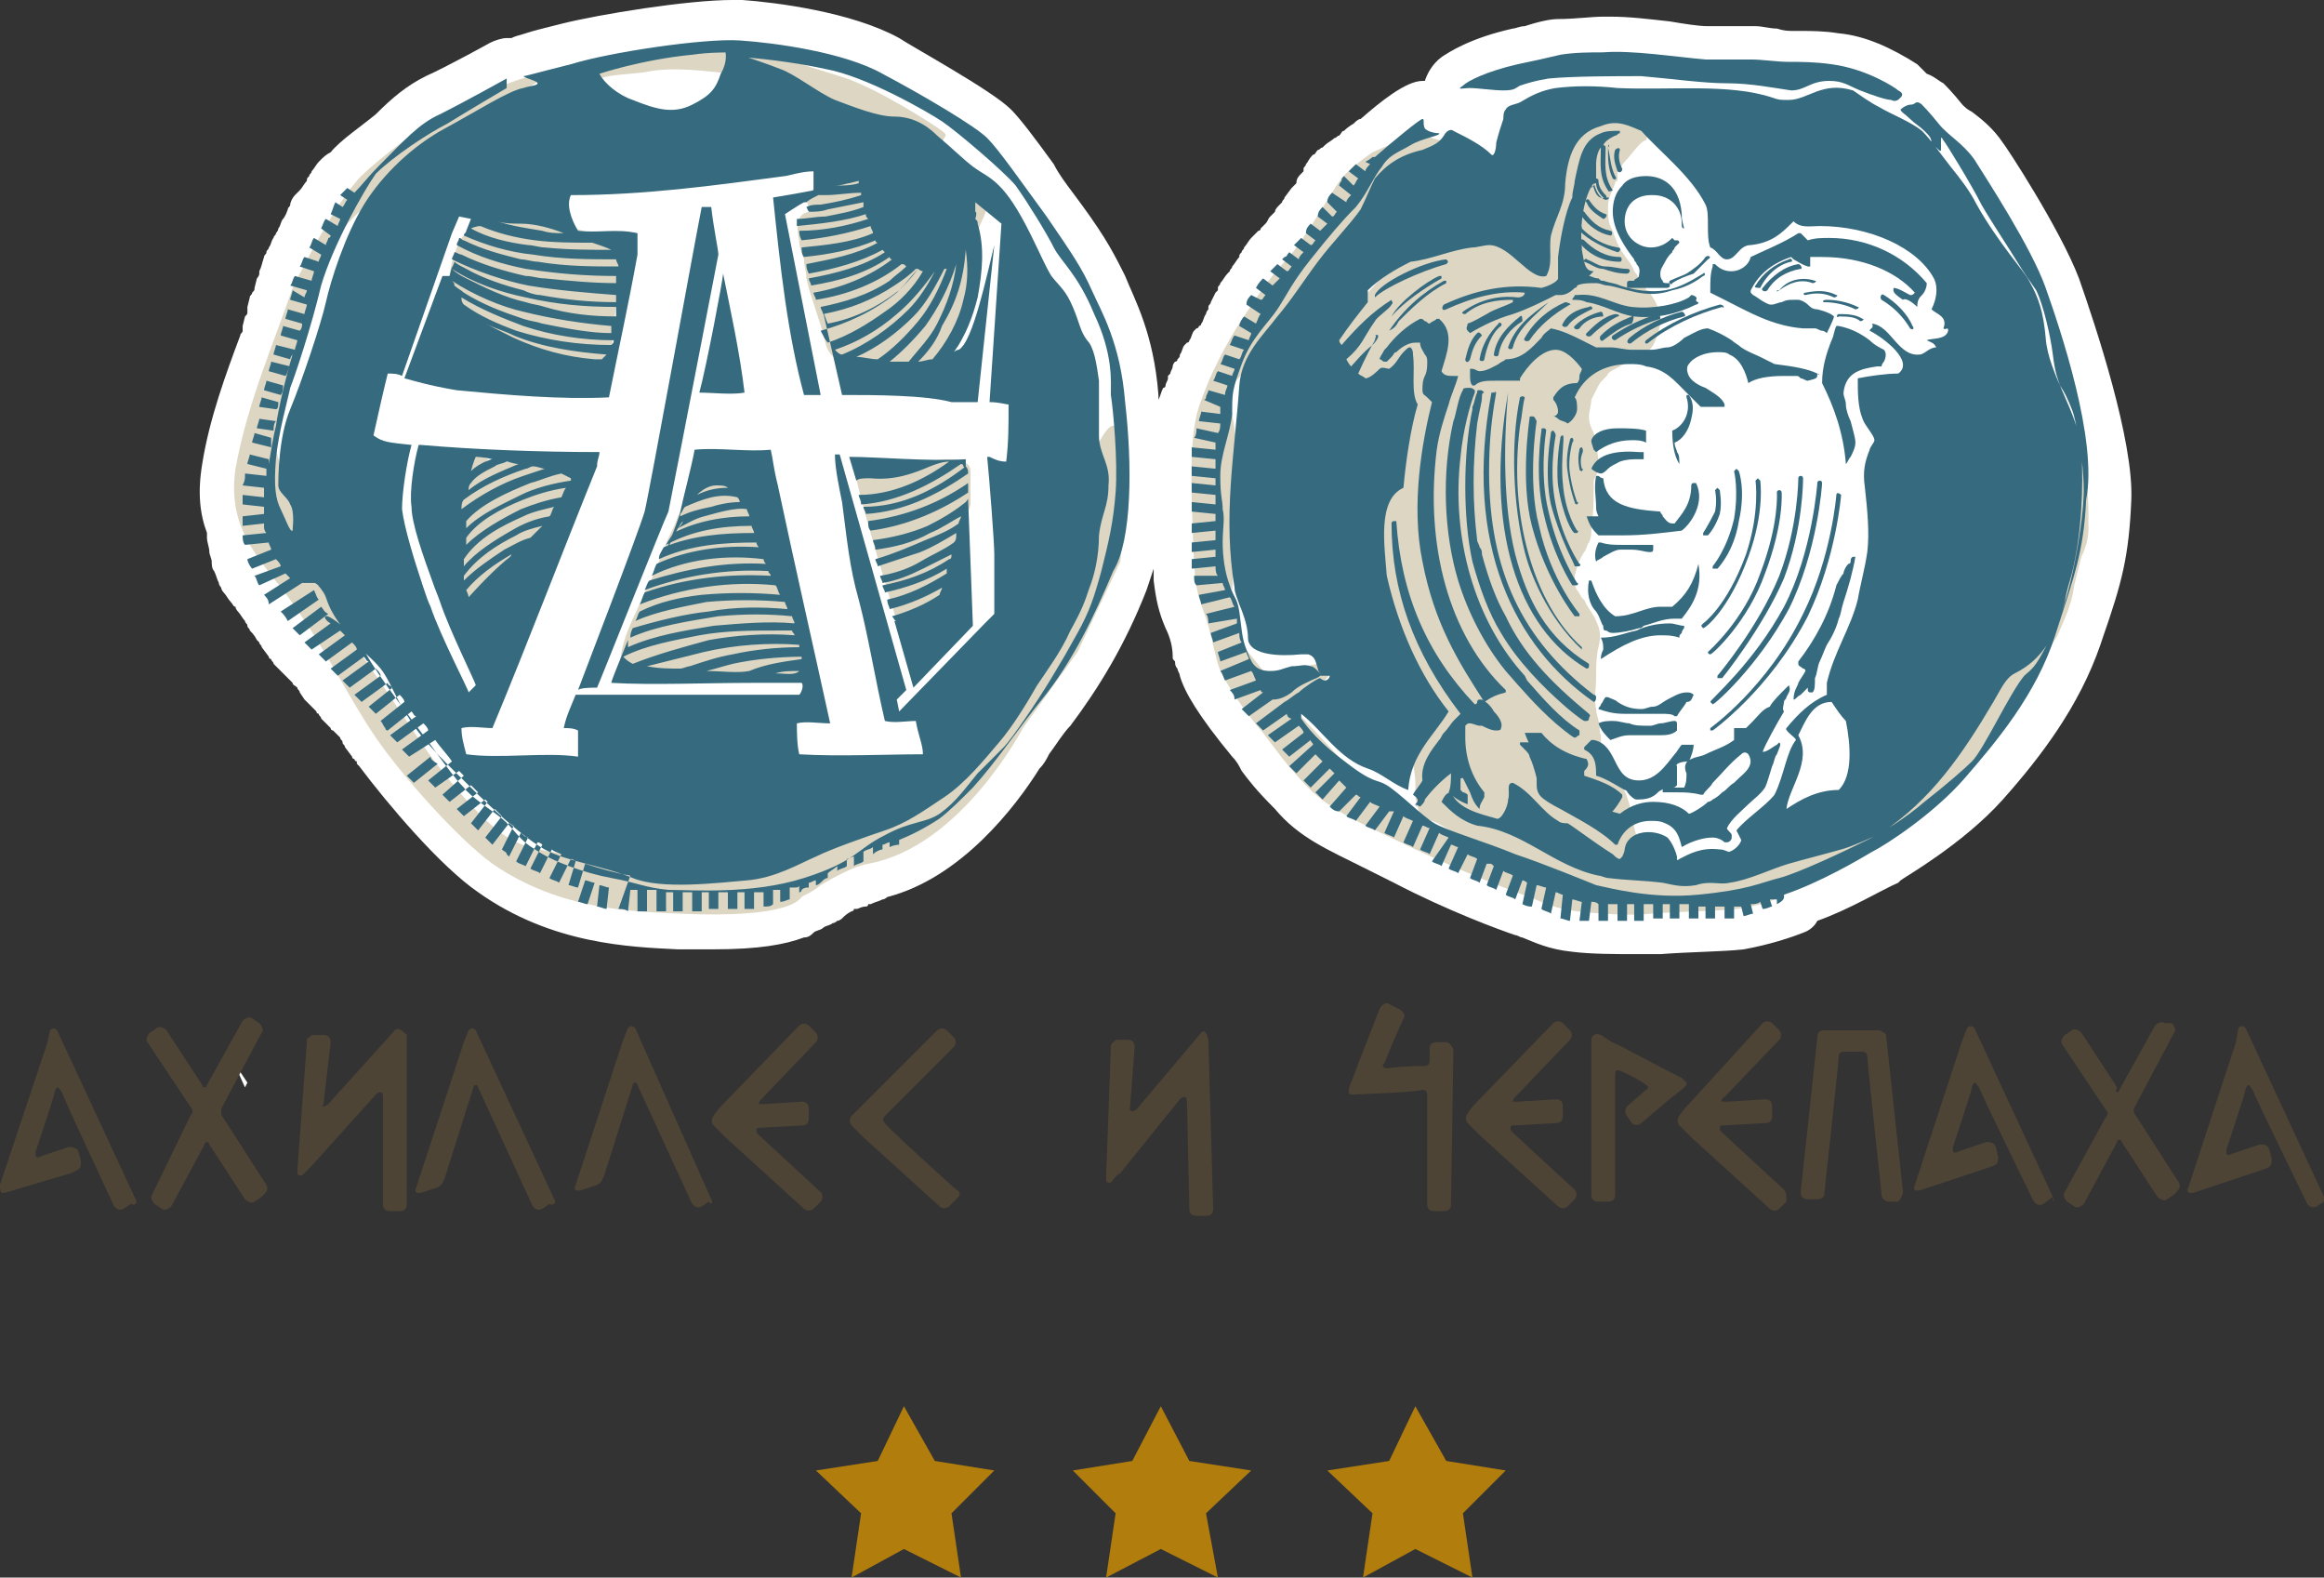 <?xml version="1.0" encoding="utf-8"?>
<!-- Generator: Adobe Illustrator 19.2.1, SVG Export Plug-In . SVG Version: 6.00 Build 0)  -->
<svg version="1.1" id="Слой_1" xmlns="http://www.w3.org/2000/svg" xmlns:xlink="http://www.w3.org/1999/xlink" x="0px" y="0px"
	 viewBox="0 0 97.7 66.3" style="enable-background:new 0 0 97.7 66.3;" xml:space="preserve">
<rect x="0" y="0" width="97.7" height="66.3" fill="#333333" stroke="none"/>
<style type="text/css">
	.st0{fill:#FFFFFF;}
	.st1{fill:#DCD6C3;}
	.st2{fill:#366A7E;}
	.st3{fill:#4D4435;}
	.st4{fill:#B17D0C;}
</style>
<path class="st0" d="M58.6,37.1c2.3,1.2,4.5,2,5.1,2.2c0.1,0,0.2,0.1,0.3,0.1c0.5,0.2,1.1,0.5,2.1,0.6c0.8,0.1,1.8,0.1,2.8,0.1
	c0.2,0,0.4,0,0.6,0h0.3c1.3-0.1,2.6-0.1,3.5-0.2c1.1-0.2,2-0.5,2.5-0.7c0.3-0.1,0.5-0.3,0.6-0.5c1.4-0.5,2.7-1.3,3.4-1.6l0.1-0.1
	c0.1-0.1,2.6-1.5,4.3-3.4c1.6-1.8,3.2-3.9,4.1-6.5l0.1-0.3c0.8-2.3,1.1-3.4,1.2-5.8c0.1-2.5-1.5-7.3-2.2-9.3
	c-0.8-2.1-3.1-5.6-3.2-5.7c-0.4-0.6-0.9-1-1.3-1.3c-0.2-0.1-0.3-0.2-0.4-0.3c-0.4-0.5-0.7-0.8-0.8-0.9c-0.2-0.1-0.4-0.3-0.7-0.4
	c-0.1-0.1-0.3-0.3-0.4-0.4c-1.1-0.7-2.2-1.2-3.3-1.3c-0.6-0.1-1.2-0.1-1.6-0.1h-0.3c-0.2,0-0.4,0-0.7-0.1c-0.3,0-0.6-0.1-0.9-0.1
	c-0.2,0-0.3,0-0.5,0c-0.1,0-0.3,0-0.4,0s-0.2,0-0.4,0c-0.2,0-0.4,0-0.7,0c-0.4,0-1-0.1-1.6-0.2c-0.9-0.1-1.7-0.2-2.5-0.2
	c-0.1,0-0.2,0-0.3,0c-0.5,0-1.2,0.1-1.9,0.1c-0.3,0-0.8,0.1-1.4,0.3c-0.2,0-0.4,0.1-0.5,0.1c-1.8,0.4-2.7,1-3,1.2
	c-0.4,0.3-0.6,0.7-0.7,1h-0.1c-0.7,0-1.8,0.9-2.6,1.6c-0.1,0-0.2,0.1-0.3,0.2c0,0-0.2,0.1-0.4,0.3c-0.1,0-0.1,0.1-0.2,0.2
	c-0.1,0-0.1,0.1-0.2,0.1C56,5.9,55.8,6,55.7,6.1l-0.1,0.1c-0.1,0-0.1,0.1-0.2,0.1c-0.1,0.1-0.1,0.2-0.2,0.2C55,6.7,55,6.8,54.9,6.9
	c0,0.1-0.1,0.1-0.1,0.2c0,0,0,0,0,0.1l-0.1,0.1c-0.1,0.1-0.2,0.2-0.2,0.4l-0.1,0.1l-0.1,0.1L54,8.3c0,0.1-0.1,0.1-0.1,0.2l0,0
	l-0.1,0.1c-0.1,0.1-0.2,0.2-0.2,0.3L53.5,9l-0.1,0.1c-0.1,0.1-0.1,0.2-0.2,0.3l-0.1,0.1L53,9.6c0,0.1-0.1,0.1-0.1,0.1l-0.1,0.1
	l-0.1,0.1L52.6,10c-0.1,0.1-0.2,0.3-0.3,0.4c0,0.1-0.1,0.1-0.1,0.2c-0.1,0.1-0.1,0.1-0.1,0.2c-0.1,0.1-0.2,0.3-0.3,0.4
	c0,0.1-0.1,0.1-0.1,0.2l-0.1,0.1c-0.1,0.1-0.2,0.3-0.3,0.4c0,0.1-0.1,0.1-0.1,0.2c0,0,0,0,0,0.1l-0.1,0.1l-0.2,0.4
	c0,0.1-0.1,0.1-0.1,0.2c0,0,0,0,0,0.1c0,0-0.1,0.1-0.1,0.2c-0.1,0.1-0.1,0.3-0.2,0.4c0,0,0,0.1-0.1,0.1c0,0,0,0.1-0.1,0.1l-0.1,0.1
	c-0.1,0.1-0.1,0.3-0.2,0.4c0,0,0,0.1-0.1,0.1l-0.1,0.1c-0.1,0.1-0.1,0.3-0.2,0.4c0,0.1,0,0.1-0.1,0.2c0,0,0,0.1-0.1,0.1
	c0,0-0.1,0.1-0.1,0.2c0,0.1-0.1,0.2-0.1,0.3l-0.1,0.1v0.1c0,0.1-0.1,0.2-0.1,0.3c0,0,0,0.1-0.1,0.1c-0.1,0.2-0.1,0.3-0.2,0.5v0.1
	l0,0c0-0.1,0-0.2,0-0.3c-0.2-2.6-1-4-1.4-5l-0.1-0.2c-0.5-1-0.9-1.7-2.1-3.3c-0.3-0.4-0.6-0.8-0.8-1.2c-0.8-1.1-1.4-1.9-1.8-2.3
	c-0.8-0.8-4.1-2.6-4.7-3c-2-1.1-5.2-1.5-6.6-1.6c-0.1,0-0.2,0-0.4,0c-1.9,0-5.6,0.6-7.2,1c-0.8,0.2-1.2,0.3-1.5,0.4
	c-0.3,0.1-0.4,0.1-0.6,0.2c-0.1,0-0.1,0-0.2,0c-0.2,0-0.5,0.1-0.7,0.2c0,0-1.8,1-2.7,1.4c-0.8,0.4-1.4,0.9-2.1,1.6
	c-0.6,0.5-1.5,1.1-1.9,1.6c-0.2,0.1-0.3,0.2-0.5,0.4c-0.1,0.1-0.2,0.3-0.3,0.4c0,0.1-0.1,0.1-0.1,0.2c-0.1,0.1-0.1,0.1-0.1,0.2
	c-0.1,0.1-0.2,0.3-0.3,0.4l-0.1,0.1l-0.1,0.1c-0.1,0.1-0.2,0.3-0.2,0.4c0,0.1-0.1,0.1-0.1,0.2c-0.1,0.3-0.2,0.4-0.2,0.4
	c-0.1,0.1-0.1,0.3-0.2,0.4c0,0.1-0.1,0.2-0.1,0.2c0,0.1-0.1,0.1-0.1,0.2c-0.1,0.1-0.1,0.3-0.2,0.4c0,0.1-0.1,0.1-0.1,0.2
	c0,0.1-0.1,0.1-0.1,0.2c-0.1,0.3-0.1,0.4-0.2,0.6v0.1c0,0,0,0.1-0.1,0.2l-0.1,0.4c0,0.1,0,0.1-0.1,0.2c0,0.1-0.1,0.1-0.1,0.2
	l-0.1,0.4c0,0.1,0,0.1,0,0.2c0,0.1,0,0.1-0.1,0.2l-0.1,0.4c0,0.1,0,0.1,0,0.2c0,0.1-0.1,0.1-0.1,0.2l0,0c-0.6,1.6-1.3,3.5-1.6,5.4
	c-0.2,1.2-0.1,2.1,0.2,2.9c0,0.1,0,0.1,0,0.2c0,0.2,0.1,0.4,0.1,0.6c0,0.1,0.1,0.3,0.1,0.4s0,0.3,0.1,0.4c0.1,0.2,0.1,0.3,0.2,0.5
	c0,0.1,0.1,0.2,0.1,0.2c0,0.1,0.1,0.2,0.1,0.2c0.1,0.1,0.2,0.3,0.3,0.4s0.1,0.2,0.2,0.2c0,0.1,0.1,0.2,0.1,0.2
	c0.1,0.1,0.2,0.3,0.3,0.4c0,0.1,0.1,0.1,0.1,0.2s0.1,0.1,0.1,0.2c0.1,0.1,0.2,0.2,0.3,0.4l0.1,0.1c0,0.1,0.1,0.1,0.1,0.2l0.3,0.4
	c0,0.1,0.1,0.1,0.1,0.1c0,0.1,0.1,0.1,0.1,0.2l0.3,0.3l0.1,0.1l0.1,0.1l0.3,0.3c0,0.1,0.1,0.1,0.2,0.2c0,0.1,0.1,0.1,0.1,0.2
	l0.2,0.3l0.1,0.1l0.1,0.1l0.3,0.3c0,0.1,0.1,0.1,0.1,0.1c0,0.1,0.1,0.1,0.1,0.2l0.3,0.3l0.1,0.1c0,0,0,0.1,0.1,0.1l0.3,0.3
	c0,0.1,0.1,0.1,0.1,0.2s0.1,0.1,0.1,0.2l0.3,0.4c0,0,0,0.1,0.1,0.1c0,0,0,0.1,0.1,0.1c0,0,0,0,0,0.1c0,0,0,0,0.1,0.1
	c1.2,1.6,3.4,4.2,5,5.3c3.1,2.2,6.4,2.3,8.4,2.4h0.2c0.5,0,0.9,0,1.3,0c1.9,0,3-0.2,3.8-0.5c0.2,0,0.3-0.1,0.4-0.2
	c0.1-0.1,0.3-0.1,0.4-0.2c0.1-0.1,0.3-0.1,0.4-0.2l0,0c0.1,0,0.2-0.1,0.2-0.1c0.1,0,0.2-0.1,0.2-0.1c0.1-0.1,0.2-0.2,0.4-0.3
	c0,0,0.1,0,0.1-0.1H36c0.1,0,0.2-0.1,0.4-0.1c0,0,0.1,0,0.1-0.1h0.1c0.2-0.1,0.3-0.1,0.5-0.2c0.1,0,0.2-0.1,0.2-0.1
	c3.1-0.8,5.4-3.8,6.4-5.4c0.2-0.2,0.3-0.4,0.4-0.6c0.3-0.4,0.6-0.9,0.9-1.2c1.2-1.6,2.3-3.4,3.2-5.7c0.1-0.3,0.2-0.6,0.3-0.9l0,0
	l0,0l0,0c0,0.2,0,0.3,0,0.5l0,0l0,0c0.1,0.8,0.2,1.3,0.5,2c0.2,0.4,0.3,0.8,0.3,1.2c0,0.1,0,0.1,0.1,0.2l0,0c0,0.1,0,0.2,0.1,0.3
	c0,0.1,0.1,0.2,0.1,0.3c0.2,0.7,0.8,1.7,2.2,3.4c0.2,0.2,0.3,0.4,0.4,0.6c0.3,0.4,0.6,0.8,1.4,1.6c1,1.2,2.2,1.7,3.8,2.5
	C57.8,36.7,58.2,36.9,58.6,37.1z"/>
<path class="st0" d="M10.4,45.5l-0.1,0.2l-0.5-1.1L10.4,45.5z"/>
<path class="st0" d="M82.4,45.4L82.4,45.4l-0.2-0.2L82.4,45.4z"/>
<path class="st1" d="M59.5,5.6l-1.8,0.8c0,0-0.9,0.6-1.3,1.1C56,8,54.9,10,54.1,10.9c-0.8,0.8-1.6,2.1-2,2.7
	c-0.4,0.6-1.1,1.9-1.4,2.7c-0.3,0.8-0.7,1.4-0.6,4.7c0.1,3.3,0.1,3.6,0.5,4.7c0.3,0.8,0.4,1.5,0.6,2.2c0.2,0.7,1.2,2.1,1.9,2.9
	c0.7,0.9,0.7,1,1.7,2.1s2.2,1.6,4.5,2.7c2.3,1.1,4.4,1.9,5,2.1c0.5,0.2,1.1,0.5,2,0.6s2.2,0.2,3.1,0.1c1.3-0.1,2.7-0.1,3.6-0.2
	c0.9-0.1,1.7-0.4,2-0.6c0.4-0.2,0.5-0.5,0.5-0.5l-1.7,0.4l-2.6,0.2h-1.9l-2.1-0.3l-2.4-0.9l-4.7-1.7l-2.8-1.9l-2.8-3l2-2.2l-3.3,0.6
	l-0.9-1.1l-0.2-1L52,25.5l-0.5-1.3l0.3,0.6l0.2-2.6l0.2-2.3l-0.5-3.1v-0.5l1.6-1.8l2.3-2.3l1.9-2.4l0.8-1l3.3-2.6L59.5,5.6z"/>
<path class="st1" d="M24.1,3.6c0.5-0.1,1-0.3,1.5-0.4c0.6-0.1,1.2-0.1,1.7-0.2c1.1-0.2,2.4,0,3.5,0.1c0.6,0.1,1.1,0.1,1.6,0.4
	c0.4,0.2,0.9,0.4,1.4,0.6c0.9,0.5,1.9,0.9,2.8,1.5c0.3,0.2,0.7,0.4,1,0.5c0.3,0.2,0.6,0.4,0.9,0.6c0.3,0.2,0.7,0.3,1,0.4
	s0.9,0.3,1.2,0c-0.1-0.2-0.4-0.3-0.5-0.4c-0.2-0.2-0.3-0.4-0.5-0.6c-0.2-0.4,0.3-0.3-0.1-0.6c-0.4-0.3-2.6-1.7-4-2.2
	c-0.6-0.2-1.3-0.4-1.9-0.6c-0.9-0.2-1.8-0.3-1.9-0.3c-0.5,0-0.7-0.1-0.9-0.1c-0.3,0-0.2-0.3-0.4-0.3c-0.7-0.1-1.3,0.2-1.9,0.2
	c-0.7,0-1.3,0-1.9,0.2C26.2,2.5,25.5,2.8,25,3c-0.1,0.1-1.4,0.7-1.1,0.9"/>
<path class="st1" d="M19.8,9.5c0-0.1-0.2,0.3-0.4,0.5c-0.2,0.4-0.2,0.4-0.3,0.7c-0.2,0.6-0.3,1.3-0.2,1.9c0.1,0.5,0.3,0.7,0.6,1.1
	c0.4,0.5,1,0.6,1.5,0.8c1,0.4,1.9,0.8,2.9,1c0.6,0.1,1,0,1.4-0.4c0.2-0.1,0.3-0.3,0.4-0.5s0-0.6,0.1-0.9c0.1-0.8,0.2-1.8,0.3-2.6
	c0-0.2,0-0.5-0.1-0.6s-0.3-0.3-0.4-0.4c-0.3-0.4-0.6-0.3-1.1-0.4c-0.4-0.1-0.7-0.3-1.1-0.4C23,9.1,22.6,9,22.1,8.9
	c-0.5-0.1-1-0.1-1.4,0C20.5,9.1,20.2,9.4,19.8,9.5"/>
<path class="st1" d="M33.9,8.3c0,0.1,0.1,0.5,0.2,0.6c-0.7,0-0.6,0.8-0.5,1.2c0,0.3,0.1,0.5,0.2,0.8c0,0.3,0.1,0.5,0.1,0.8
	c0.2,0.9,0.6,1.8,0.8,2.7c0.1,0.5,0.5,0.8,1,1c0.2,0.1,0.5,0.1,0.8,0.1s0.6,0.1,0.9,0.1c0.1,0,0.3,0,0.4,0c0.1,0,0.2,0.1,0.3,0.1
	c0.3,0.1,0.6,0,0.9-0.1c0.5-0.1,0.6-0.5,1-0.9c0.1-0.1,0.3-0.1,0.3-0.2c0.1-0.1,0.1-0.3,0.2-0.4c0.2-0.3,0.2-0.6,0.2-1
	c0-0.3,0.1-0.6,0.2-0.9c0.1-0.2,0.3-0.8,0.1-1c0.1-0.1,0.1-0.4,0.1-0.6c0-0.1,0.1-0.2,0.1-0.3s-0.1-0.2-0.1-0.4
	c0-0.5,0.4-0.8,0.4-1.4c0-0.6-0.5-0.5-0.8-0.8c-0.2-0.2-0.3-0.3-0.6-0.4c-0.2-0.1-0.4-0.2-0.6-0.2c-1-0.4-2.3-0.5-3.3-0.2
	c-0.4,0.1-0.9,0.3-1.3,0.4c-0.2,0.1-0.4,0.3-0.6,0.4C34.2,8.1,33.9,8.1,33.9,8.3"/>
<path class="st1" d="M36,20.1c0.2,1.1,1.6,5.7,1.7,6c0.1,0.3,0.3,0,0.5-0.1c0.4-0.1,0.8-0.2,1.2-0.4c0.2-0.1,0.3-0.2,0.5-0.3
	c0.2-0.1,0.2-0.3,0.4-0.4c0-0.2,0.1-0.4,0.1-0.6s0.1-0.4,0.1-0.6s0-0.5,0-0.7s-0.1-0.4-0.1-0.6c0-0.4,0.3-0.8,0.4-1.2
	c0-0.3,0-0.7,0-1.4c0-0.4-0.5-0.5-0.9-0.5c-0.2,0-0.5,0-0.7,0.1c-0.2,0-0.5,0.1-0.7,0.1c-0.4,0.1-0.8,0.3-1.2,0.4s-0.9,0-1.4,0
	L36,20.1z"/>
<path class="st1" d="M28.8,21.1c-0.1,0.2-0.2,0.4-0.3,0.6c-0.2,0.6-0.4,0.8-0.6,1.4c-0.2,0.5-0.5,1.3-0.8,1.8
	c-0.2,0.4-0.2,0.5-0.4,0.9c-0.2,0.4-1.2,2.6-0.1,2.4c0.3,0,0.6-0.2,0.8-0.1c0.1,0,0.2,0.2,0.3,0.2c0.1,0,0.3,0,0.5,0
	c0.5,0.1,1.1,0.1,1.6,0.2c0.6,0.1,1.1-0.2,1.6-0.2c0.1,0,0.3,0.1,0.4,0.1s0.1-0.1,0.1-0.1c0.1,0,0.1,0.1,0.1,0.1c0.3,0,0.6,0,0.9,0
	c0.5,0.1,1,0.3,1.1-0.3c0.1-0.4-0.2-0.9-0.3-1.4c-0.2-0.5-0.4-0.8-0.6-1.3c-0.2-0.5-0.3-1-0.5-1.5s-0.4-1-0.6-1.5
	c-0.1-0.5-0.3-1-0.6-1.4c-0.3-0.5-0.7-0.8-1.1-1.1c-0.4-0.3-0.9,0-1.2,0.3C29,20.5,28.9,20.8,28.8,21.1z"/>
<path class="st1" d="M20.1,19c-1.4-0.3-0.8,5.4-0.4,6.1s1.1-0.3,1.5-0.6c0.5-0.5,0.9-0.9,1.3-1.4c0.6-0.9,1.2-1.7,1.5-2.6
	c0.3-0.8-1.2-1-1.7-1.1c-0.4-0.1-0.9,0.1-1.4,0c-0.2,0-0.4-0.1-0.6-0.2c-0.2,0-0.4-0.2-0.6-0.2"/>
<path class="st1" d="M68.9,6.1c-0.2,0.2-0.4,0.5-0.6,0.7c-0.1,0.1-0.2,0.3-0.3,0.4c0,0.1,0,0.2,0,0.3c0,0,0,0,0,0.1
	c0,0-0.1,0-0.1,0.1c-0.1,0.3-0.3,0.6-0.3,1s0,0.7,0.2,1c0.1,0.3,0.2,0.6,0.4,0.9c0.2,0.3,0.4,0.5,0.5,0.8c0.1,0.1,0.2,0.3,0.3,0.4
	c0.1,0.1,0.2,0.3,0.2,0.4h0.1c0.1,0.2,0.2,0.3,0.3,0.5c0.1,0.2,0.2,0.4,0.2,0.6c0,0.5-0.1,0.8-0.3,1.2c-0.2,0.3-0.5,0.6-0.9,0.7
	c-0.2,0.1-0.4,0.1-0.5,0.2c-0.2,0.1-0.4,0.2-0.5,0.3c0,0.1-0.3,0.3-0.4,0.5c-0.1,0.2-0.2,0.4-0.3,0.6c0,0.2-0.1,0.5-0.1,0.7
	c0,0.3,0.1,0.5,0.2,0.7c0.1,0.4,0.2,0.9,0.2,1.4c0,0.2-0.1,0.4-0.2,0.6c0,0.7,0,1.3-0.1,2c0,0.2,0,0.4-0.1,0.6
	c-0.1,0.1-0.1,0.3-0.2,0.4c-0.2,0.3-0.3,0.6-0.4,1c0,0.2,0,0.5,0.1,0.6s0.2,0.4,0.3,0.4c0.1,0.3,0.4,0.6,0.5,0.9
	c0.2,0.4,0.2,0.7,0.1,1.1s-0.1,0.9-0.1,1.3s-0.1,0.9,0,1.3c0,0.2,0.1,0.4,0.1,0.5c0.1,0.2,0,0.4,0.1,0.6c0,0.4,0,0.8,0.1,1.2
	c0.1,0.3,0.4,0.6,0.6,0.8c0.3,0.2,0.4,0.6,0.5,0.9c0.2,0.8,0.2,1.7,0.9,2.2c0.2,0.1,0.4,0.2,0.6,0.3c0.3,0.1,0.5,0,0.7,0.1
	c0.4,0.1,0.8,0,1.2,0.1c0.5,0.1,0.9-0.2,1.3-0.3s0.8-0.4,1.2-0.6c0.4-0.2,0.8-0.6,1.2-0.9c0.3-0.2,0.7-0.5,1.1-0.6
	c0.1,0,0.1,0,0.3,0c0.1,0,0.2-0.1,0.3-0.2c0.2-0.1,0.3-0.2,0.5-0.3c0.2-0.2,0.5-0.4,0.7-0.5c0.3-0.3,0.5-0.5,0.8-0.8
	c0.2-0.2,0.4-0.4,0.5-0.7c0.1-0.2,0.3-0.5,0.4-0.7c0.2-0.4,0.6-0.7,0.9-1c0.4-0.4,0.8-0.8,1.2-1.1c0.4-0.4,1-0.7,1.3-1.1
	s0.5-1,0.6-1.4s0.3-0.9,0.5-1.3c0.4-0.9,0.3-1.9,0.4-2.9c0.1-0.5,0.3-0.9,0.5-1.4c0.1-0.2,0.1-0.4,0.2-0.6s0-0.4,0.1-0.7
	c0.1-0.5,0.6-0.5,1-0.5c0.2,0,0.3,0,0.5,0.2c0.2,0.1,0.2,0.3,0.2,0.5c0.2,0.8,0.2,1.7,0.2,2.6c0,0.4-0.1,0.8-0.3,1.2
	c-0.1,0.4-0.2,0.8-0.3,1.2c-0.1,0.8-0.4,1.4-0.7,2.1c-0.1,0.2-0.2,0.3-0.3,0.5c-0.1,0.2-0.1,0.4-0.3,0.5c-0.3,0.3-0.3,0.6-0.5,0.9
	s-0.3,0.6-0.5,0.9s-0.5,0.6-0.7,0.9c-0.1,0.1-0.2,0.3-0.2,0.4c-0.1,0.3-0.4,0.5-0.5,0.7h-0.1c0,0.1-0.2,0.3-0.3,0.4
	c-0.1,0.1-0.2,0.2-0.3,0.3c-0.2,0.2-0.3,0.5-0.5,0.7s-0.4,0.4-0.6,0.6c-0.2,0.2-0.5,0.4-0.8,0.6c-0.5,0.4-1.1,0.7-1.6,1.1
	c-0.4,0.3-1,0.5-1.4,0.8s-0.9,0.4-1.4,0.7c-0.4,0.2-0.8,0.3-1.2,0.5c-0.7,0.3-1.6,0.3-2.3,0.5c-0.2,0-0.4,0.1-0.6,0.1
	s-0.4,0.1-0.6,0.1c-0.4,0-0.8,0.2-1.2,0.1c-0.2,0-0.4-0.1-0.6-0.1s-0.4,0-0.6,0s-0.3-0.1-0.5-0.1c-0.1,0-0.1-0.1-0.3-0.1
	c-0.1,0-0.2,0-0.4,0.1c-0.8,0-1.7-0.2-2.4-0.5c-0.4-0.2-0.7-0.3-1.1-0.4c-0.2-0.1-0.4-0.2-0.6-0.3c-0.2-0.1-0.5-0.2-0.7-0.3
	S63,36.1,62.8,36c-0.2-0.1-0.4-0.3-0.6-0.4c-0.2-0.1-0.4-0.2-0.6-0.2c-0.2-0.1-0.4-0.3-0.5-0.4c-0.3-0.2-0.6-0.4-0.9-0.5
	c-0.2-0.1-0.3,0-0.4-0.1c-0.1-0.1,0-0.1-0.1-0.2c-0.2-0.4-0.2-0.8-0.2-1.3s-0.2-1.2-0.2-1.7c0-0.2-0.1-0.4-0.2-0.6
	c-0.1-0.2,0-0.5,0-0.7c-0.1-0.6-0.2-1.2-0.3-1.7c-0.1-0.4-0.2-0.8-0.3-1.2c-0.1-0.5-0.1-1-0.3-1.4c-0.3-0.9-0.8-1.8-1.2-2.7
	c-0.3-0.7-0.7-1.5-1-2.2c-0.3-0.6-0.6-1.2-0.7-1.9c-0.1-0.6-0.4-1.2-0.4-1.8c0-0.3-0.1-0.5-0.1-0.8c0-0.3,0.1-0.6,0.2-0.9
	c0.3-0.6,0.5-1.1,0.9-1.5c0.2-0.2,0.4-0.5,0.7-0.7c0.3-0.3,0.6-0.5,0.9-0.8c0.5-0.5,0.8-1,1.3-1.5c0.4-0.4,0.7-0.8,1.2-1.2
	c0.4-0.3,0.8-0.7,1.2-1c0.6-0.3,1.2-0.6,1.8-1c0.4-0.2,0.8-0.4,1.1-0.6s0.7-0.3,0.9-0.5c0.3-0.3,0.4-0.6,0.7-0.9
	C66,5.2,66.6,5,67,4.8c0.6-0.2,1.2-0.4,1.8-0.4c0.2,0,0.4,0,0.7,0.1c0.1,0,0.2,0,0.3,0.1c0.1,0.1,0.1,0.1,0.3,0.2
	c0.1,0.3,0.1,0.4-0.2,0.6c-0.2,0.1-0.4,0.1-0.6,0.3c-0.1,0.1-0.1,0.2-0.1,0.2C69.1,5.9,69,6,68.9,6.1z"/>
<path class="st1" d="M23.3,3c0,0-3.3,2-6.4,4.4c-2,1.6-2.9,2.3-3.4,4.1c-0.5,1.7-1.7,5.3-1.9,6.7s1,2.5,1.3,3.4
	c0.3,1,0.4,1.8,0.7,1.9s2.1,1.2,2.1,1.2s-1.5,1.4-1,2.1c0.3,0.4,2.4,3.5,3,4.4s2.3,3.1,3.5,3.9c1.2,0.9,3.6,0.8,5.6,1.1
	c2.1,0.3,12.5-3.8,13.5-4.1s5.5-12.7,5.9-13.5c1.6-3.1,0.9,5,0.9,5l-1.8,3.8L43,30.6c0,0-2.6,5-6.5,5.7c-0.6,0.1-1.5,0.6-2,0.9
	c-0.5,0.4-0.7,0.4-0.8,0.5s-0.5,0.9-5.1,0.7c-1.9-0.1-5-0.1-7.9-2.1c-1.5-1.1-3.8-3.7-4.9-5.3c-1.1-1.6-2.1-3.7-3.4-5.5
	c-1.2-1.8-2.9-3-2.5-5.8c0.5-2.8,1.7-5.5,2.4-7.6C13,10.7,14,8.8,15,7.6c0.4-0.5,2.2-1.9,2.6-2.1C21.2,3.1,23.3,3,23.3,3z"/>
<g>
	<path class="st2" d="M36.3,21.3c0,0.1,0.1,0.2,0.1,0.3c1.6-0.1,3-0.8,4.3-1.7c0-0.1,0-0.2-0.1-0.3C39.3,20.6,37.9,21.3,36.3,21.3z"
		/>
	<path class="st2" d="M36.6,22.3c1.5-0.2,2.9-0.8,4.1-1.6v-0.1c0-0.1,0-0.2,0-0.3c-1.3,0.9-2.7,1.4-4.2,1.6
		C36.5,22.1,36.5,22.2,36.6,22.3z"/>
	<path class="st2" d="M36.6,20.1c1,0.1,1.8-0.2,2.5-0.5c0.5-0.2,0.7-0.2,0.8-0.2c-1.1,0.8-2.4,1.4-3.8,1.4c0,0.1,0.1,0.2,0.1,0.4
		c1.5-0.1,2.9-0.8,4.2-1.7c0,0,0.1,0,0.1,0.1c0.1,0.1,0.1,0.2,0.1,0.3v-0.6l0,0c-1.6,0.1-3.7-0.1-4.9-0.1l0.3,1
		C36.1,20.1,36.3,20.1,36.6,20.1z"/>
	<path class="st2" d="M31.3,16.5c-0.2-1.7-0.6-3.5-0.9-5c0,0.2-0.7,3.9-1,5C29.9,16.5,30.8,16.6,31.3,16.5z"/>
	<path class="st2" d="M25.1,28.9c0.1-0.2,2.8-7,3-7.4l0,0c0.5-2.5,2.1-10.8,2.1-10.8c0-0.2-0.2-1.1-0.3-2c-0.2,0-0.3,0-0.4,0
		c-0.3,1.5-2.2,12-2.4,12.8c-0.3,1-2.5,6.7-2.8,7.5C24.4,28.9,24.9,28.9,25.1,28.9z"/>
	<path class="st2" d="M40.6,21.1c-0.5,0.4-1,0.7-1.6,1c-0.7,0.3-1.5,0.5-2.3,0.6c0,0.1,0.1,0.2,0.1,0.4c0.8-0.1,1.6-0.3,2.3-0.7
		c0.5-0.2,0.9-0.5,1.3-0.7c0,0.1-0.1,0.2-0.1,0.3c-0.4,0.3-0.9,0.5-1.4,0.7c-0.7,0.3-1.4,0.6-2.1,0.8c0,0.1,0.1,0.2,0.1,0.3
		c0.6-0.2,1.2-0.4,1.8-0.6c0.5-0.2,1-0.5,1.5-0.8c0,0,0,0,0,0.1s0,0.2-0.1,0.3c-0.4,0.3-0.9,0.5-1.4,0.8s-1.1,0.5-1.7,0.6
		c0,0.1,0.1,0.2,0.1,0.3c0.6-0.1,1.1-0.3,1.7-0.6c0.4-0.2,0.8-0.4,1.2-0.6c0,0.1,0,0.2-0.1,0.2c-0.9,0.6-1.8,0.9-2.8,1.1
		c0,0.1,0.1,0.2,0.1,0.3c0.9-0.2,1.8-0.5,2.6-1c0,0,0,0,0,0.1v0.1c-0.8,0.5-1.6,0.9-2.5,1.1c0,0.2,0.1,0.3,0.1,0.4
		c0.8-0.2,1.5-0.5,2.2-0.9c0,0.1-0.1,0.2-0.1,0.3c-0.6,0.4-1.3,0.7-2,0.9c0.1,0.1,0.1,0.2,0.2,0.2c-0.1,0-0.1,0-0.1,0l0.8,2.8
		l2.5-2.6L40.7,21C40.7,20.9,40.7,21,40.6,21.1z"/>
	<path class="st2" d="M47.3,16.9c-0.2-2.5-1-3.8-1.4-4.7s-0.8-1.5-1.9-3.1c-1.1-1.5-2-2.8-2.5-3.3S38.8,4,37.1,3.1
		c-1.6-0.9-4.5-1.3-6-1.4s-5.5,0.5-7.1,1c-1.6,0.4-1.9,0.5-2,0.5c0.1,0.1,0.6,0.2,0.6,0.3S22.3,3.6,22,3.7c-0.6,0.1-2,1-3.3,1.7
		s-2.6,1.9-3.4,3.2c-0.8,1.3-1.4,3.2-1.6,4.1c-0.2,0.9-1,3.3-1.5,4.5s-0.5,2.9-0.5,3.2s0.4,0.5,0.5,0.8c0.2,0.3,0.1,1,0.1,1.1
		c-0.1,0.1-0.3-0.5-0.5-0.9s-0.3-0.9-0.2-2.1c0.1-1.1,0.5-2.5,0.6-3c0.2-0.5,0.9-2.6,1.3-4.3c0.5-1.7,1.8-4,2.3-4.7
		c0.7-0.7,2.2-1.7,3-2.1c0.8-0.5,2.5-1.5,2.5-1.5V3.3c0,0-1.8,1-2.8,1.5C17.6,5.2,17,5.9,15.9,7c-0.4,0.4-0.7,0.8-1,1.1l-0.3-0.2
		c-0.1,0.1-0.2,0.2-0.3,0.3l0.3,0.2c-0.1,0.1-0.1,0.2-0.2,0.3l-0.3-0.2C14,8.7,14,8.8,13.9,9l0.4,0.2c0,0.1-0.1,0.2-0.1,0.3
		l-0.5-0.3c-0.1,0.1-0.1,0.2-0.2,0.4l0.4,0.3c0,0,0,0.1-0.1,0.1c0,0.1-0.1,0.2-0.1,0.3l0,0L13.2,10c-0.1,0.1-0.1,0.3-0.2,0.4
		l0.5,0.3c0,0.1-0.1,0.2-0.1,0.3l-0.6-0.2c-0.1,0.1-0.1,0.3-0.2,0.4l0.6,0.2c0,0.1-0.1,0.3-0.1,0.4l-0.7-0.2
		c-0.1,0.1-0.1,0.3-0.2,0.4l0.7,0.2c0,0.1-0.1,0.2-0.1,0.3l-0.5-0.3c0,0.1-0.1,0.3-0.1,0.4l0.7,0.2c0,0.1-0.1,0.3-0.1,0.4L12.1,13
		c0,0.1-0.1,0.3-0.1,0.4l0.7,0.2l0,0c0,0.1,0,0.2-0.1,0.3l-0.7-0.2c0,0.1-0.1,0.3-0.1,0.4l0.7,0.2c0,0.1-0.1,0.3-0.1,0.4l-0.8-0.2
		c0,0.1-0.1,0.3-0.1,0.4l0.7,0.2c0-0.1,0.1-0.2,0.1-0.2c-0.3,1-0.6,2.3-0.7,3c-0.1,0.4-0.2,1-0.3,1.6c0-0.1,0-0.1,0-0.2l-0.8-0.2
		c0,0.1-0.1,0.3-0.1,0.4l0.8,0.2c0,0.1,0,0.2,0,0.3l-0.9-0.1c0,0,0,0,0,0.1s0,0.2-0.1,0.4l0.9,0.1c0,0.1,0,0.3,0,0.4l-0.9-0.1
		c0,0.1,0,0.3,0,0.4l0.9,0.1c0,0.1,0,0.2,0,0.3l-0.9,0.1c0,0.2,0,0.3,0,0.4l0.9-0.1v0.1c0,0.1,0,0.2,0.1,0.3l-1,0.1
		c0,0.1,0,0.3,0.1,0.4l1-0.1c0,0.1,0.1,0.2,0.1,0.3l-1,0.4c0,0.1,0.1,0.3,0.2,0.4l1-0.4c0.1,0.1,0.2,0.2,0.2,0.3l-1.1,0.4
		c0.1,0.1,0.1,0.3,0.2,0.4l1.1-0.5c0.1,0.1,0.1,0.1,0.2,0.2L11.1,25c0.1,0.1,0.2,0.2,0.2,0.4l1.4-0.9c0.3,0,0.5,0,0.5,0
		c0.1,0,0.2,0.1,0.4,0.4s0.1,0.6,0.9,1.6c0.8,1,1.1,1.1,1.5,1.6c0.4,0.5,0.6,1.2,1.2,2.1c0.6,1,1.8,2.1,2.6,2.9
		c0.8,0.8,2.2,2.1,3.1,2.6s2.5,0.7,3.7,1.2s3.6,0.2,4.8,0.1c1.2-0.1,2.2-0.7,2.9-1c0.6-0.3,2-0.8,2.9-1.1s1.6-0.8,2.5-1.4
		c0.9-0.6,1.7-1.6,2.3-2.3c0.6-0.7,1.2-1.7,1.6-2.4c0.4-0.6,1-1.4,1.4-2.3c0.5-0.9,0.6-1.2,0.8-1.8c0.2-0.5,0.4-1.3,0.4-2.2
		c0.1-0.9,0.4-1.2,0.4-2.1c0.1-0.9-0.4-1.3-0.4-2.1s0-1.6,0-2.3c-0.1-0.7-0.2-1.4-0.5-1.7c-0.3-0.4-0.3-0.7-0.6-1.4
		s-0.5-0.8-0.9-1.3c-0.3-0.5-0.4-0.8-0.9-1.8s-0.9-1.6-1.3-2c-0.4-0.4-0.7-0.5-1.1-0.8c-0.4-0.3-0.9-0.8-1.5-1.3
		c-0.5-0.5-1.1-0.8-1.8-0.8s-1.7-0.4-2.5-0.7c-0.7-0.3-1.7-1.1-2.3-1.3c-0.5-0.2-1.1-0.4-1.4-0.5c0,0-0.1,0-0.2,0
		c1.3,0.1,2.6,0.3,3.5,0.5c1.7,0.3,4.3,1.8,4.9,2.2s2.6,2.1,3.1,2.7c0.5,0.7,1.3,2,1.6,2.6s1,1.1,1.7,2.8c0.8,1.7,0.7,2.8,0.7,3.4
		c0.1,0.6,0.3,2.8,0.2,4.1c-0.1,1.3-0.3,2.1-0.6,3.3c-0.3,1.1-0.5,1.7-1,2.6s-0.5,0.9-1.1,1.9s-1.7,2.6-2,2.9s-0.6,0.6-1.1,1.1
		c-0.5,0.6-0.9,1.2-1.6,1.7c-0.6,0.4-1.2,0.3-2.3,0.9c-1.2,0.6-1.2,1.1-3.4,1.8s-4.7,0.5-5.7,0.5c-1-0.1-1.3-0.3-2.4-0.5
		s-2.5-0.7-3.2-1.2c-0.7-0.4-0.9-0.9-1.4-1.3c-0.5-0.4-1.3-0.9-1.6-1.3c-0.3-0.3-0.6-0.7-1.4-1.8c-0.9-1.2-2.2-2.9-2.7-3.8
		s-1.6-1.7-1.7-1.6c-0.1,0,0,0.2,0.2,0.3L12.8,27c0.1,0.1,0.2,0.2,0.3,0.3l1.2-0.8l0.1,0.1l0.1,0.1l-1.1,0.8
		c0.1,0.1,0.2,0.2,0.3,0.3l1.1-0.8c0.1,0.1,0.2,0.2,0.2,0.3l-1.1,0.8c0.1,0.1,0.2,0.2,0.3,0.3l1.1-0.8c0.1,0.1,0.1,0.2,0.2,0.2
		l-1.1,0.8c0.1,0.1,0.2,0.2,0.3,0.3l1.1-0.8c0.1,0.1,0.2,0.2,0.2,0.3l-1.1,0.8c0.1,0.1,0.2,0.2,0.3,0.3l1.1-0.8
		c0,0.1,0.1,0.1,0.2,0.2l-1,0.8c0.1,0.1,0.2,0.2,0.3,0.3l1-0.8c0.1,0.1,0.2,0.2,0.2,0.3l-1,0.8c0.1,0.1,0.1,0.2,0.2,0.3
		c0,0,0,0.1,0.1,0.1l1-0.8c0.1,0.1,0.1,0.2,0.2,0.2l-1.1,0.8c0.1,0.1,0.2,0.2,0.3,0.3l1.1-0.8c0.1,0.1,0.2,0.2,0.2,0.3l-1.1,0.8
		c0.1,0.1,0.2,0.2,0.3,0.3l1.1-0.7l0,0c0.2,0.3,0.5,0.6,0.7,0.9l-1,0.8c0.1,0.1,0.2,0.2,0.3,0.3l1-0.7c0.1,0.1,0.1,0.1,0.2,0.2
		l-0.9,0.8c0.1,0.1,0.2,0.2,0.3,0.3l0.9-0.7c0.1,0.1,0.2,0.2,0.3,0.3L19.2,34c0.1,0.1,0.2,0.2,0.3,0.3l0.9-0.7l0.1,0.1l-0.7,0.9
		c0.1,0.1,0.2,0.2,0.3,0.3l0.7-0.9c0.1,0.1,0.2,0.2,0.3,0.3l-0.7,0.9c0.1,0.1,0.2,0.2,0.3,0.3l0.7-0.9c0.1,0,0.1,0.1,0.2,0.1l-0.5,1
		c0.1,0.1,0.2,0.1,0.2,0.2l0.1,0.1l0.5-1c0.1,0.1,0.2,0.2,0.3,0.2l-0.5,1c0.1,0.1,0.2,0.1,0.4,0.2l0.5-1c0.1,0,0.2,0.1,0.2,0.1
		l-0.5,1c0.1,0.1,0.3,0.1,0.4,0.2l0.5-1c0.1,0.1,0.2,0.1,0.4,0.2l-0.5,1c0.1,0.1,0.3,0.1,0.4,0.2l0.5-1c0.1,0,0.2,0.1,0.2,0.1
		l-0.3,1c0.1,0,0.3,0.1,0.4,0.1l0.3-1c0.6,0.2,1.3,0.4,1.9,0.5L26,38.2c0.1,0,0.3,0,0.4,0.1l0.1-0.9c0.1,0,0.2,0,0.3,0v0.9
		c0.1,0,0.3,0,0.4,0v-0.9c0.1,0,0.3,0,0.4,0v0.9c0.2,0,0.3,0,0.4,0v-0.8c0.1,0,0.2,0,0.3,0v0.8c0.1,0,0.3,0,0.4,0v-0.8
		c0.1,0,0.3,0,0.4,0v0.8c0.1,0,0.3,0,0.4,0v-0.8c0.1,0,0.2,0,0.3,0v0.7c0.2,0,0.3,0,0.4,0v-0.7c0.1,0,0.3,0,0.4,0v0.7
		c0.2,0,0.3,0,0.4,0v-0.7c0.1,0,0.2,0,0.3,0v0.7c0.2,0,0.3,0,0.4,0v-0.7c0.1,0,0.3,0,0.4,0v0.6c0.2,0,0.3,0,0.4-0.1v-0.6
		c0.1,0,0.2,0,0.3,0v0.5c0.2,0,0.3-0.1,0.4-0.1v-0.5c0.1,0,0.1,0,0.2,0c0.1,0,0.2,0,0.2-0.1v0.3c0.1,0,0.1-0.1,0.1-0.1
		c0.1-0.1,0.2-0.1,0.3-0.1v-0.2c0.1,0,0.2-0.1,0.3-0.1v0.2c0.1,0,0.2-0.1,0.3-0.2c0,0,0.1-0.1,0.2-0.1v-0.2c0.1-0.1,0.3-0.2,0.4-0.3
		v0.2c0.1-0.1,0.3-0.1,0.4-0.2v-0.3c0.1,0,0.2-0.1,0.3-0.1v0.4c0.1-0.1,0.3-0.1,0.4-0.2v-0.4c0.1-0.1,0.3-0.1,0.4-0.2v0.3
		c0.1-0.1,0.3-0.2,0.4-0.2v-0.2c0.1,0,0.2-0.1,0.3-0.1v0.2c0.2-0.1,0.4-0.1,0.4-0.1v-0.2c0.5-0.2,1.1-0.5,1.7-0.9
		c0.4-0.3,0.9-0.8,1.4-1.3c1-1.1,2-2.6,2.9-3.7c1.3-1.6,2.2-3.5,3-5.4C47.6,22.7,47.6,19.5,47.3,16.9z M29.1,2.3
		c0.7-0.1,1.3-0.1,2-0.1c-0.3,0-0.6,0-0.6,0s0.1,0.4-0.2,0.9c-0.2,0.6-0.4,0.9-1.2,1.3c-0.8,0.4-1.5,0.2-2.5-0.2
		C26,4,25.4,3.5,25.2,3.1C25.2,3.1,27,2.5,29.1,2.3z M21.9,9.4c0.6,0,1.3,0.2,1.8,0.4c-0.3,0-0.6,0-0.9-0.1
		c-0.6-0.1-1.3-0.2-1.9-0.4C21.2,9.4,21.6,9.4,21.9,9.4z M22.5,10.1c0.8,0.1,1.6,0.1,2.4,0.1c0.3,0.1,0.6,0.2,0.8,0.3
		c-0.9,0-1.8,0-2.8-0.1c-0.2,0-0.5-0.1-0.7-0.1c-0.8-0.1-1.7-0.3-2.4-0.7l0,0c0,0,0.2-0.1,0.4-0.1C20.9,9.8,21.7,10,22.5,10.1z
		 M40.6,10.5c0.1,0.7,0.1,1.4-0.1,2.1c-0.2,0.9-0.7,1.8-1.3,2.5c-0.2,0-0.4,0.1-0.6,0.1c0.4-0.4,0.8-0.9,1-1.5
		C40.2,12.7,40.5,11.8,40.6,10.5L40.6,10.5z M40.2,11.1L40.2,11.1c-0.1,0.9-0.4,1.7-0.8,2.5c-0.3,0.6-0.8,1.1-1.2,1.6
		c-0.3,0-0.5,0-0.8,0c0.5-0.4,1-0.9,1.5-1.5C39.4,13,39.9,12.1,40.2,11.1z M39.8,11.3c-0.3,0.8-0.7,1.6-1.2,2.2
		c-0.5,0.6-1.1,1.2-1.7,1.6c-0.3,0-0.6-0.1-0.9-0.1c0.9-0.4,1.7-1,2.4-1.7c0.5-0.5,0.9-1.2,1.3-2C39.7,11.3,39.7,11.3,39.8,11.3z
		 M39.3,11.4C39,12,38.6,12.6,38.2,13c-0.8,0.8-1.8,1.5-2.8,1.9c-0.1,0-0.2-0.1-0.2-0.1s0,0-0.1-0.1c0.9-0.3,1.8-0.8,2.6-1.5
		C38.3,12.7,38.8,12.1,39.3,11.4C39.2,11.4,39.3,11.4,39.3,11.4z M38.8,11.4c-0.4,0.7-1,1.3-1.6,1.7c-0.7,0.5-1.5,1-2.4,1.3
		c-0.1-0.1-0.2-0.3-0.3-0.5c1.1-0.3,2.2-0.8,3.2-1.6c0.3-0.3,0.6-0.6,0.9-1C38.7,11.4,38.8,11.4,38.8,11.4z M35.7,7.7
		c0.4-0.1,0.4-0.1,0.4-0.1s0,0.1,0,0.2V7.7c-0.3,0.1-0.7,0.1-1,0.1C35.4,7.8,35.6,7.7,35.7,7.7z M33,7.4c0.1,0,0.7-0.2,1.2-0.2
		c0,0.2,0,0.4,0,0.8c-0.5,0.1-1.1,0.2-1.7,0.3c0.3,2.9,0.6,5.7,1.3,8.3c0.1,0,0.3,0,0.7,0L33,9c0,0,0.6-0.4,0.8-0.5c0,0,0,0,0.1,0
		l0,0l0,0c0.1-0.1,0.3-0.2,0.5-0.3c0.1,0,0.2,0,0.3,0c0.5,0,1-0.1,1.5-0.1v0.1c-0.6,0.2-1.1,0.3-1.7,0.4c-0.2,0-0.4,0-0.6,0.1
		L34,8.9c0.3,0,0.5,0,0.8-0.1c0.5-0.1,1-0.2,1.5-0.3c0,0,0,0.1,0,0.2c-0.5,0.2-1.1,0.3-1.6,0.4c-0.4,0-0.8,0.1-1.2,0.1
		c0,0.1,0,0.2,0,0.3c1-0.1,2-0.2,2.9-0.5c0,0.1,0,0.1,0.1,0.2c-0.9,0.3-1.9,0.5-2.9,0.5c0,0.1,0,0.2,0.1,0.4c1-0.1,2-0.3,2.9-0.6
		c0,0.1,0.1,0.2,0.1,0.3c-0.9,0.4-2,0.5-3,0.6c0,0.1,0,0.3,0.1,0.4c1-0.1,2.1-0.3,3-0.7c0,0,0,0.1,0.1,0.1c-0.9,0.5-2,0.7-3,0.9
		c0,0.1,0,0.2,0.1,0.4c1.1-0.2,2.2-0.5,3.1-1l0.1,0.1c-0.9,0.6-2.1,0.9-3.2,1.1c0,0.1,0.1,0.2,0.1,0.3c1.2-0.2,2.3-0.5,3.3-1.2
		c0,0.1,0.1,0.1,0.1,0.1c-0.9,0.7-2.1,1.2-3.3,1.4c0,0.1,0.1,0.2,0.1,0.3c1.3-0.2,2.6-0.7,3.6-1.5c0.1,0,0.1,0,0.2,0.1
		c-0.2,0.2-0.5,0.4-0.7,0.6c-0.9,0.6-1.9,0.9-2.9,1.1c0,0.1,0.1,0.2,0.1,0.3c1.1-0.2,2.1-0.6,3-1.2c0.3-0.2,0.6-0.4,0.9-0.7h0.1
		c-0.3,0.3-0.5,0.6-0.8,0.9c-0.9,0.7-1.9,1.2-3,1.4c-0.1-0.2-0.1-0.3-0.2-0.5l0.8,3.5c1.3,0,3.5,0,4.6,0.3c0.2,0,0.6,0,1.1,0
		l0.7-6.6c-0.3,1.2-0.9,4.1-1.5,4.4c-0.1,0-0.2,0.1-0.2,0.1c0.5-0.7,0.8-1.5,1-2.3c0.2-1.1,0.3-2.1,0-3.1l0,0c0-0.1,0-0.1-0.1-0.2
		c0.1-0.3,0-0.3,0-0.3V8.5l1.1,0.9l-0.5,7.5c0.4,0,0.7,0.1,0.8,0.1c0,0.9,0,1.6-0.1,2.4c-0.3,0-0.5-0.1-0.7-0.2c0,0,0,0-0.1,0
		c0.1,1,0.3,3.6,0.3,4.1c0,0.7,0,2.5,0,2.5l-0.4,0.4l0,0l-3.6,3.7l-0.1-0.5l0.4-0.4l-2.8-9.9c-0.1,0-0.2,0-0.2,0
		c0,0.6,0.2,1.5,0.3,2c0.2,1.5,0.3,2.7,0.7,4.1c0.4,1.5,0.7,3.4,1.1,5.1c0.4,0.1,0.9,0,1.3,0c0.1,0.6,0.3,1,0.3,1.4
		c-1.4,0-3.6,0.1-5.2,0c-0.1-0.4-0.1-1-0.1-1.3c0.4-0.1,0.9,0,1.4,0c-0.7-3.2-1.5-6.7-2.2-10c-0.2-0.8-0.2-1.1-0.3-1.5
		c-1,0.1-2.2-0.1-3.2,0c-0.1,0.6-0.5,2.1-0.6,2.6l0,0c0,0.1-0.3,0.9-0.7,1.9c0.3-0.6,0.5-1.1,0.8-1.5c0,0.1-0.1,0.2-0.2,0.3
		c0.4-0.2,0.7-0.4,1.1-0.5s1.3-0.4,1.8-0.3c0,0.1,0.1,0.2,0.1,0.3c-1.1,0-2.2,0.2-3.2,0.7c-0.1,0.2-0.2,0.3-0.3,0.5
		c1.1-0.6,2.3-0.8,3.6-0.8c0,0.1,0.1,0.2,0.1,0.3c-1.3,0-2.6,0.1-3.8,0.6c-0.1,0.2-0.2,0.3-0.2,0.5c1.3-0.6,2.7-0.7,4.1-0.7
		c0,0.1,0.1,0.2,0.1,0.2c-1.5-0.1-3,0.1-4.3,0.7c-0.1,0.2-0.1,0.3-0.2,0.5c1.4-0.7,3.1-0.9,4.7-0.7c0,0.1,0.1,0.2,0.1,0.2
		c-1.7-0.1-3.3,0.2-4.9,0.7c-0.1,0.1-0.1,0.2-0.2,0.4c1.6-0.6,3.4-0.9,5.2-0.8c0,0.1,0.1,0.1,0.1,0.2c-1.8-0.1-3.6,0.1-5.3,0.7
		c-0.1,0.2-0.1,0.3-0.2,0.5c1.8-0.7,3.8-1,5.7-0.8c0.1,0.1,0.1,0.3,0.2,0.4c-1.1-0.1-2.2-0.1-3.3,0c-0.9,0.1-1.8,0.3-2.6,0.7
		c-0.1,0.1-0.1,0.3-0.2,0.4c0.9-0.4,2-0.6,3-0.8c1.1-0.1,2.2-0.1,3.3,0c0,0.1,0.1,0.2,0.1,0.3c-1.1-0.1-2.2-0.1-3.3,0.1
		c-1,0.1-2.2,0.4-3.2,0.7c-0.1,0.2-0.1,0.3-0.1,0.4c1.1-0.5,2.5-0.7,3.7-0.9c1.1-0.1,2.1-0.1,3.1,0c0,0.1,0.1,0.2,0.1,0.3
		c-1.1-0.1-2.2,0-3.4,0.1c-1.2,0.2-2.5,0.4-3.6,0.9c0,0.1,0,0.2,0,0.2c0-0.1,0-0.3,0-0.5c-0.4,1-0.7,1.7-0.7,1.8c1.7,0.1,4,0,5.9,0
		c0.7,0,1.5,0,2.1,0c0.1,0.1,0,0.4-0.1,0.5c-2.8,0-6.3,0-9.4,0c-0.2,0.5-0.4,0.9-0.5,1.4c0.2,0,0.4,0,0.6,0.1c0,0.3,0,0.7,0,1.1
		c-1.4-0.2-3.3,0.1-4.7-0.1c-0.1-0.4-0.2-0.7-0.2-1.1c0.4-0.1,0.9,0,1.3,0c1.5-3.6,2.9-7.3,4.4-11c0-0.3,0.1-0.4,0.1-0.6
		c-2.5,0-5.2-0.1-7.5-0.3h-0.1c-0.2,0.7-0.4,2-0.3,2.6c0,0.7,0.5,2.1,0.9,3.2c0.1,0.3,0.2,0.5,0.3,0.8c0.4,1.2,1.5,3.4,1.5,3.5
		l-0.3,0.3c0-0.1-1.2-2.4-1.6-3.6c-0.1-0.2-0.2-0.5-0.3-0.8c-0.4-1.2-0.8-2.5-0.9-3.3c0-0.7,0.2-2,0.4-2.7c-0.9-0.1-1.2-0.1-1.6-0.4
		c0.2-0.9,0.4-1.8,0.6-2.6c0.2,0,0.4,0,0.6,0.1l2.1-6l0.3-0.7l0.5,0.1l-0.2,0.5c0,0.1-0.1,0.1-0.1,0.2c0.9,0.4,1.9,0.7,2.9,0.8
		c1.2,0.2,2.4,0.2,3.5,0.2c0,0.1,0.1,0.2,0.1,0.3c-1.1,0-2.2,0-3.4-0.2c-0.2,0-0.5-0.1-0.7-0.1c-0.8-0.2-1.6-0.4-2.4-0.8
		c-0.1,0-0.1-0.1-0.2-0.1c0,0.1-0.1,0.2-0.1,0.3c0.9,0.5,1.9,0.8,2.9,1c1.3,0.2,2.5,0.3,3.8,0.3c0,0.1,0,0.2,0,0.3c-1,0-2-0.1-3-0.2
		c-0.3,0-0.5-0.1-0.8-0.1c-0.9-0.2-1.9-0.5-2.7-0.9c-0.1,0-0.2-0.1-0.3-0.1c0,0.1-0.1,0.2-0.1,0.3c1,0.5,2.2,0.9,3.2,1.1
		c1.2,0.2,2.4,0.3,3.7,0.4c0,0.1,0,0.2,0,0.3c-1.1,0-2.1-0.1-3.2-0.3c-0.2,0-0.5-0.1-0.7-0.2c-0.8-0.2-1.7-0.5-2.4-0.9
		c-0.2-0.1-0.4-0.2-0.5-0.3c0,0.1-0.1,0.2-0.1,0.3c0.9,0.6,2.1,1,3.1,1.2c1.3,0.3,2.5,0.4,3.8,0.4c0,0.1,0,0.3,0,0.4
		c-1,0-2-0.1-3-0.4c-0.3-0.1-0.5-0.1-0.8-0.2c-0.9-0.2-1.7-0.6-2.5-1c-0.2-0.1-0.4-0.2-0.6-0.4c0,0,0,0,0-0.1l0,0l0,0l0,0l-0.1,0.4
		h-0.3L17,15.9c0.4,0.1,1,0.3,2.2,0.5c2.1,0.2,4.4,0.4,6.4,0.3c0.4-2,0.8-3.8,1.2-6c0-0.2,0-0.5,0-0.9c-0.9-0.2-1.6,0-2.5-0.1
		C24,9.2,23.8,8.6,24,8.2C27.1,8.2,30,7.8,33,7.4z M31.5,28.2L31.5,28.2c-0.5,0.1-1.2,0-1.8,0c0.4-0.1,0.7-0.2,1.1-0.3
		c0.9-0.2,2-0.3,2.9-0.3v0.1C33,27.8,32.2,27.9,31.5,28.2z M33.6,28.2c-0.2,0.2-0.6,0.1-1,0.1C32.9,28.2,33.2,28.2,33.6,28.2z
		 M29.6,27.4c1.3-0.3,2.7-0.4,4-0.3v0.1c-0.9,0-1.9,0.1-2.8,0.3c-0.6,0.1-1.2,0.3-1.8,0.5c-0.1,0-0.3,0.1-0.4,0.1
		c-0.4,0-0.9,0-1.4-0.1C28,27.8,28.8,27.6,29.6,27.4z M26.6,27.9c-0.2-0.1-0.3-0.2-0.4-0.3c1-0.5,2.2-0.7,3.2-0.9
		c1.1-0.2,2.2-0.2,3.2-0.2c0.2,0,0.4,0,0.7,0c0,0.1,0.1,0.1,0.1,0.2c-1.2-0.1-2.5,0-3.6,0.2C28.7,27.2,27.6,27.5,26.6,27.9z
		 M31,20.9c0,0,0.1,0.1,0.1,0.2c-0.4,0-0.9,0.1-1.2,0.2c-0.5,0.1-0.9,0.2-1.3,0.4c0,0,0,0,0-0.1c0.1-0.1,0.1-0.2,0.2-0.3
		C29.5,21,30.2,20.7,31,20.9z M29.3,20.8c0.2-0.2,0.5-0.4,0.8-0.4c0.2,0,0.4,0,0.5,0.1C30.1,20.5,29.7,20.6,29.3,20.8z M20.8,19.6
		c0.1-0.1,0.3-0.1,0.5-0.2c0.1,0,0.3,0.1,0.5,0.1c-0.7,0.3-1.5,0.6-2.1,1.1c0-0.1,0-0.2,0.1-0.3C20,20,20.4,19.8,20.8,19.6z
		 M19.8,19.8c0.1-0.4,0.2-0.6,0.2-0.6s0.3,0,0.7,0.1c-0.1,0-0.2,0.1-0.3,0.1C20.2,19.5,20,19.6,19.8,19.8z M22.1,19.7
		c0.1,0,0.2-0.1,0.3-0.1c0.2,0,0.4,0.1,0.5,0.1c-0.3,0.1-0.6,0.2-0.9,0.3c-0.9,0.3-1.8,0.8-2.6,1.4c0-0.1,0-0.3,0.1-0.4
		C20.3,20.4,21.2,20,22.1,19.7z M22.3,20.3c0.4-0.1,0.8-0.3,1.3-0.4c0.2,0.1,0.4,0.2,0.4,0.2s0,0,0,0.1c-0.7,0.1-1.5,0.3-2.1,0.6
		c-0.8,0.4-1.7,0.8-2.3,1.4c0-0.1,0-0.2,0-0.3C20.2,21.2,21.3,20.7,22.3,20.3z M22,21c0.5-0.2,1.1-0.4,1.8-0.5
		c-0.1,0.1-0.1,0.2-0.2,0.4c-0.6,0.1-1.2,0.3-1.7,0.5c-0.8,0.4-1.7,0.9-2.3,1.5c0-0.1,0-0.2,0-0.3C20.1,21.9,21,21.4,22,21z
		 M22,21.7c0.4-0.2,0.9-0.3,1.3-0.4c-0.1,0.1-0.1,0.3-0.2,0.4c-0.6,0.1-1.1,0.3-1.6,0.6c-0.7,0.4-1.5,0.9-2,1.5c0-0.1,0-0.2,0-0.3
		C20.1,22.6,21.1,22.1,22,21.7z M21.7,22.5c0.3-0.2,0.7-0.3,1.1-0.4c-0.1,0.1-0.3,0.3-0.5,0.5c-0.4,0.1-0.7,0.3-1.1,0.5
		c-0.6,0.4-1.2,0.8-1.7,1.3c0-0.1,0-0.2,0-0.2C20.1,23.4,20.9,22.9,21.7,22.5z M21.5,23.3L21.5,23.3c0,0.1-0.2,0.2-0.3,0.3
		c-0.7,0.6-1.5,1.5-1.5,1.5s0-0.1-0.1-0.3C20.1,24.2,20.8,23.7,21.5,23.3z M21.7,13.9c-0.8-0.3-1.5-0.6-2.2-1.1
		c-0.1-0.1-0.1-0.2-0.1-0.3c0.8,0.5,1.8,0.9,2.6,1.2c1.2,0.4,2.5,0.6,3.8,0.6c0,0.1,0,0.1-0.1,0.2C24.3,14.5,23,14.3,21.7,13.9z
		 M25.5,14.9c-0.1,0.1-0.2,0.2-0.2,0.2s0,0-0.3,0c-1.2-0.1-2.3-0.4-3.4-0.9c-0.4-0.2-0.8-0.4-1.2-0.6c0.4,0.2,0.8,0.3,1.2,0.5
		C22.8,14.6,24.2,14.8,25.5,14.9z M22.8,13.6c-0.3-0.1-0.5-0.1-0.8-0.2c-0.9-0.3-1.7-0.6-2.5-1.1c-0.1-0.1-0.3-0.2-0.4-0.3
		c0-0.1,0-0.1-0.1-0.2c0.9,0.6,2.1,1.1,3,1.3c1.2,0.3,2.5,0.5,3.7,0.6c0,0.1,0,0.2,0,0.3C24.8,14,23.8,13.8,22.8,13.6z"/>
	<path class="st2" d="M11.5,18.1c0-0.1,0-0.3,0.1-0.4l-0.7-0.1c0,0.1-0.1,0.3-0.1,0.4L11.5,18.1L11.5,18.1z"/>
	<path class="st2" d="M11.4,18.4l-0.7-0.2c0,0.1-0.1,0.3-0.1,0.4l0.8,0.2C11.4,18.7,11.4,18.5,11.4,18.4z"/>
	<path class="st2" d="M11.7,16.9L11,16.7c0,0.1-0.1,0.3-0.1,0.4l0.7,0.1C11.7,17.2,11.7,17,11.7,16.9z"/>
	<path class="st2" d="M12.2,15.4l-0.8-0.2c0,0.1-0.1,0.3-0.1,0.4l0.7,0.2C12.1,15.7,12.1,15.5,12.2,15.4z"/>
	<path class="st2" d="M11.9,16.2L11.2,16c0,0.1-0.1,0.3-0.1,0.4l0.7,0.2C11.9,16.5,11.9,16.3,11.9,16.2z"/>
	<path class="st2" d="M13.5,25.5l-1.2,0.9c0.1,0.1,0.2,0.2,0.3,0.3l1.2-0.9C13.6,25.7,13.6,25.6,13.5,25.5z"/>
	<path class="st2" d="M13.2,24.8l-1.4,0.9c0.1,0.1,0.2,0.2,0.3,0.4l1.3-0.9C13.3,25.1,13.3,25,13.2,24.8z"/>
	<path class="st2" d="M25.1,38.1c0.1,0,0.3,0.1,0.4,0.1l0.1-0.9c-0.1,0-0.3-0.1-0.4-0.1L25.1,38.1z"/>
	<path class="st2" d="M24.3,37.9c0.1,0,0.3,0.1,0.4,0.1l0.3-0.9c-0.1,0-0.3-0.1-0.4-0.1L24.3,37.9z"/>
	<path class="st2" d="M18.1,31.8l-1,0.8c0.1,0.1,0.2,0.2,0.3,0.3l1-0.8C18.2,32,18.1,31.9,18.1,31.8z"/>
</g>
<g>
	<path class="st2" d="M64.4,17.5c-0.1,0-0.1,0-0.1,0.1c0,0-0.4,2.6,0.1,4.5c0.6,2.3,1.8,3.8,1.8,3.8s0,0,0.1,0c0,0,0,0,0.1,0v-0.1
		c0,0-1.2-1.4-1.7-3.7c-0.5-1.9-0.1-4.4-0.1-4.4C64.5,17.5,64.5,17.5,64.4,17.5z"/>
	<path class="st2" d="M64.9,18c-0.1,0-0.1,0-0.1,0.1c0,0-0.3,1.9,0.1,3.5c0.4,1.8,1.2,3,1.2,3s0,0,0.1,0c0,0,0,0,0.1,0
		c0,0,0.1-0.1,0-0.1c0,0-0.8-1.2-1.2-3c-0.4-1.6-0.1-3.4-0.1-3.4C65,18,64.9,18,64.9,18z"/>
	<path class="st2" d="M65.3,18.1c0,0-0.1,0-0.1,0.1s-0.3,1.6,0,3c0.4,1.5,1,2.5,1,2.6c0,0,0,0,0.1,0c0,0,0,0,0.1,0
		c0,0,0.1-0.1,0-0.1c0,0-0.7-1-1-2.5c-0.3-1.4,0-2.9,0-2.9C65.4,18.2,65.3,18.1,65.3,18.1z"/>
	<path class="st2" d="M65.7,18.3c0,0-0.1,0-0.1,0.1c0,0-0.2,1-0.1,2c0.2,1.3,0.6,2,0.7,2c0,0,0,0,0.1,0l0,0c0,0,0.1-0.1,0-0.1
		c0,0-0.5-0.7-0.6-2C65.6,19.3,65.8,18.3,65.7,18.3C65.8,18.4,65.7,18.3,65.7,18.3z"/>
	<path class="st2" d="M63.4,16.5C63.3,16.5,63.3,16.5,63.4,16.5c-1,5.7,0.4,9.9,3.3,11.6c0,0,0.1,0,0.1-0.1v-0.1
		c-1.8-1.1-2.6-2.7-3.1-4.6C63.2,21.3,63.2,18.7,63.4,16.5C63.5,16.5,63.5,16.5,63.4,16.5z"/>
	<path class="st2" d="M71,32C71,32,71.1,32,71,32c0.1-0.2,0.2-0.5,0.2-0.7l0,0c-0.1,0-0.2,0-0.2,0h-0.1h-0.1c0,0,0,0-0.1,0
		c-0.1,0.1-0.2,0.3-0.3,0.4c-0.4,0.5-0.8,1.1-1.5,1.1c-0.6,0-0.8-0.4-1-0.8c-0.2-0.4-0.4-0.8-0.9-0.9l0,0c0,0,0,0-0.1,0
		c-0.1,0.1-0.2,0.2-0.3,0.3v0.1c0.4,0.2,0.5,0.5,0.5,1c0,0,0,0,0,0.1c0.4,0.1,1,0.5,1.2,0.6c0.1,0,0.1,0.1,0.2,0.2
		c0.1,0.1,0.2,0.2,0.3,0.2c0,0,0,0,0.1,0c0.5,0,0.7-0.2,0.8-0.3c0.1-0.1,0.2-0.1,0.3-0.2c0.1,0,0.2,0,0.3,0c0.1,0,0.1,0,0.2-0.1l0,0
		c0-0.1,0-0.2,0-0.3c0-0.2,0-0.4,0-0.5C70.4,32.1,70.7,32,71,32z"/>
	<path class="st2" d="M64.1,16.7C64.1,16.7,64.1,16.6,64.1,16.7C64.1,16.6,64.1,16.6,64.1,16.7c-0.1-0.1-0.2,0-0.2,0
		c-0.4,1.9-0.3,4.5,0.2,6.5c0.2,0.8,0.9,2.7,2.4,4.1l0,0l0,0l0,0v-0.1c-2-1.8-3.1-5.5-2.6-9.3C64,17.4,64,17.1,64.1,16.7z"/>
	<path class="st2" d="M62.9,16.5C62.8,16.5,62.8,16.4,62.9,16.5c-0.1,0-0.1,0-0.2,0l0,0c-1.2,6.4,1,10.7,4.3,13c0,0,0.1,0,0.1-0.2
		c0,0,0-0.1-0.1-0.1c-3-2.3-4.4-5.2-4.4-9.4C62.6,18.6,62.7,17.6,62.9,16.5L62.9,16.5z"/>
	<path class="st2" d="M66.1,18.4c0,0-0.1,0-0.1,0.1c0,0-0.2,0.7-0.1,1.3c0.1,0.8,0.3,1.3,0.3,1.3s0,0.1,0.1,0.1l0,0
		c0,0,0.1-0.1,0-0.1c0,0-0.2-0.5-0.3-1.2c-0.1-0.6,0.1-1.3,0.1-1.3C66.2,18.5,66.1,18.4,66.1,18.4z"/>
	<path class="st2" d="M66.5,18.8c0,0-0.1,0-0.1,0.1c-0.1,0.4,0,0.8,0,0.8s0,0.1,0.1,0.1l0,0c0,0,0.1-0.1,0-0.1c0,0-0.1-0.3,0-0.6
		C66.6,18.9,66.5,18.8,66.5,18.8z"/>
	<path class="st2" d="M67.3,27.7L67.3,27.7L67.3,27.7C67.4,27.7,67.4,27.7,67.3,27.7c0.9-0.6,1.7-1,2.5-1c0.3,0,0.5,0,0.8,0.1l0,0
		l0,0c0-0.1,0-0.1,0.1-0.2c0-0.1,0.1-0.2,0.1-0.2v-0.1c-0.2,0-0.4-0.1-0.6-0.1c-0.5,0-1,0.1-1.4,0.3c-0.5,0.1-0.9,0.3-1.5,0.3l0,0
		l0,0c0.1,0.2,0.1,0.3,0.1,0.5C67.3,27.5,67.3,27.6,67.3,27.7z"/>
	<path class="st2" d="M62.2,16.4c-0.1,0-0.1,0-0.1,0.1c-0.1,0.2-0.1,0.4-0.2,0.6v0.1c-0.4,1.9-0.4,4.6,0,6.4c0.3,1.1,0.7,2.2,1.2,3
		c0.7,1.2,1.8,2.3,2.6,3c0.1,0.1,0.7,0.6,0.9,0.7c0,0,0,0,0.1,0c0,0,0.1,0,0.1-0.1s0.1-0.1,0-0.2l0,0c-1.7-1.4-2.8-2.6-3.5-4.1
		c-0.4-0.7-0.7-1.5-1-2.6c0-0.1,0-0.2-0.1-0.3c0-0.1-0.1-0.2-0.1-0.3c-0.2-1.6-0.2-3.2,0-4.9c0.1-0.6,0.2-0.9,0.2-1.1
		c0-0.1,0-0.2,0.1-0.2l0,0C62.3,16.4,62.3,16.4,62.2,16.4z"/>
	<path class="st2" d="M66.7,31.9L66.7,31.9c-0.9-0.2-1.5-0.6-1.9-1.1c0,0,0,0-0.1,0s-0.2,0-0.3,0c-0.1,0-0.2,0-0.3,0l0,0l0,0
		c0.6,1.7,2.1,2.7,3.6,3.4l0,0l0,0c0.2-0.2,0.4-0.5,0.5-0.7l0,0v-0.1c-0.4-0.4-1-0.6-1.6-0.8c0-0.1,0-0.1,0-0.2
		C66.8,32.2,66.8,32.1,66.7,31.9z"/>
	<path class="st2" d="M69,22.9c-0.3,0-0.7,0-0.8,0l0,0c-0.3,0-0.6,0-0.9-0.1c0,0,0,0-0.1,0c-0.1,0.2-0.2,0.5-0.1,0.8l0,0l0,0l0,0
		c0.1-0.1,0.2-0.1,0.3-0.2c0.2-0.1,0.5-0.3,0.7-0.3s0.3,0,0.5,0c0.3,0,0.6,0.1,0.7,0.1s0.1,0,0.1,0c0.1,0,0.1-0.1,0.1-0.1V23v-0.1
		l0,0l0,0C69.6,22.9,69.3,22.9,69,22.9z"/>
	<path class="st2" d="M66.7,21.7L66.7,21.7C66.6,21.7,66.6,21.7,66.7,21.7C66.6,21.8,66.6,21.8,66.7,21.7c0.1,0.3,0.2,0.5,0.4,0.7
		l0.1,0.1l0,0l0,0c0.3,0,0.6,0,1,0c0.9,0,1.7-0.1,2.5-0.2l0,0c0.4-0.3,1-1.2,0.6-2c0,0,0,0-0.1,0s-0.1,0.1-0.1,0.1
		c0,0.8-0.4,1.2-0.7,1.6c-0.1,0-0.1,0-0.1,0c-0.2,0-0.3-0.2-0.4-0.3c0-0.1-0.1-0.1-0.1-0.2l0,0c-1.4-0.1-2.3-0.3-2.4-1.4l0,0
		c-0.1,0-0.2-0.1-0.2-0.1h-0.1l0,0l0,0c-0.1,0.5,0,0.9,0,1.3c0,0.1,0,0.2,0.1,0.4C66.8,21.7,66.8,21.7,66.7,21.7z"/>
	<path class="st2" d="M67.1,19L67.1,19L67.1,19c0.4-0.3,0.9-0.5,1.5-0.5c0.2,0,0.4,0,0.6,0.1l0,0l0,0v-0.4c0,0,0,0,0-0.1
		C68.9,18,68.4,18,68,18c-0.6,0-1,0.2-1.1,0.5c0,0.1,0,0.1,0.1,0.4C67,18.9,67,18.9,67.1,19L67.1,19z"/>
	<path class="st2" d="M66.9,19.7c0.1,0.1,0.3,0.2,0.4,0.2l0,0c0.1,0,0.2-0.1,0.3-0.2c0.1-0.1,0.3-0.2,0.5-0.3
		c0.3-0.1,0.5-0.1,0.8-0.1c0.1,0,0.2,0,0.2,0l0,0l0,0v-0.1c0,0,0-0.1,0-0.2l0,0l0,0c-0.1,0-0.1,0-0.2,0
		C67.7,18.9,67.1,19.2,66.9,19.7L66.9,19.7z"/>
	<path class="st2" d="M70.3,18.1C70.2,18.1,70.2,18.1,70.3,18.1c0,0.6,0.1,1.1,0.3,1.4l0,0l0,0l0,0c0-0.2,0-0.4-0.1-0.5
		c0-0.1-0.1-0.2-0.1-0.4c0.3-0.1,0.6-0.5,0.7-1c0.1-0.4,0.1-0.7-0.1-1c0,0,0,0-0.1,0c0,0,0,0,0,0.1C71.1,17.3,70.8,17.9,70.3,18.1z"
		/>
	<path class="st2" d="M79.2,12.4c-0.1-0.1-0.2,0.1-0.1,0.2c0.5,0.3,0.9,0.7,1.2,1.2c0.1,0.1,0.2,0,0.1-0.1
		C80.2,13.2,79.7,12.7,79.2,12.4z"/>
	<path class="st2" d="M64.8,12.1L64.8,12.1c-1.5-0.2-2.8,0.1-4.1,0.7c-0.1,0.1-0.1,0.3,0.1,0.2c1.1-0.5,2.2-0.8,3.3-0.7l0,0
		c0,0.1-0.1,0.2-0.3,0.2c-0.8-0.1-1.6,0.1-2.3,0.6c-0.1,0.1,0.1,0.1,0.1,0.1c0.6-0.5,1.3-0.6,2-0.6c0,0,0,0,0,0.1l0,0
		c-0.4,0.2-0.8,0.3-1.1,0.5c-0.2,0.1-0.5,0.3-0.8,0.4l0,0l0,0c0,0.1-0.1,0.2,0,0.3l0.1,0.1l0,0l0,0c0.5-0.3,1.1-0.6,1.8-0.8
		c0.6-0.2,1.2-0.5,1.8-0.8c0.1,0,0.1,0,0.2,0c0.2,0,0.4-0.1,0.6-0.3c0,0,0.1,0,0.1-0.1c0.2-0.1,0.5-0.1,0.8-0.1
		c0.2,0,0.3,0.1,0.5,0.1l0,0c0.7,0.1,1.6,0.6,2.7,0.2c0.5-0.1,0.9-0.3,1.3-0.6c0.1,0,0.1-0.2,0-0.1c-0.5,0.3-1,0.6-1.6,0.7
		c-0.6,0.1-1.3,0-1.9-0.2c-0.2-0.1-0.4-0.1-0.7-0.2c-0.1,0-0.1,0-0.2-0.1c-0.2,0-0.3-0.1-0.4-0.1c0,0,0,0,0.1-0.1l0.1-0.1l0,0l0,0
		c-0.4,0-0.4-0.4-0.5-0.9v-0.1c-0.1-1,0.1-2.2,0.5-2.7l0,0c0.1,0.3,0.2,0.6,0.5,0.7c0.1,0,0.2-0.1,0.1-0.1c-0.4,0.1-0.5-0.1-0.6-0.4
		c0-0.1-0.1-0.1-0.1,0c0,0,0,0,0.1-0.1l0,0c0,0,0-0.1,0.1-0.1c0,0.2,0.1,0.4,0.3,0.6c0.1,0.1,0.2,0,0.1-0.1
		c-0.2-0.2-0.3-0.4-0.3-0.6c0-0.1-0.1-0.1-0.1-0.1c0-0.1,0-0.3,0-0.4s0-0.2,0-0.2c0-0.3,0.1-0.6,0.2-0.7c0,0.7-0.1,1.2,0.3,1.8
		c0,0.1,0.2,0,0.2,0c-0.4-0.6-0.3-1.1-0.3-1.8c0-0.1-0.1-0.1-0.1-0.1c0.1-0.2,0.3-0.3,0.5-0.4c0.1,0,0.1-0.1,0.2-0.1c0,0,0,0,0-0.1
		c0,0,0,0-0.1,0c-0.2,0-0.5,0-0.7,0.1c-0.8,0.3-0.9,1.1-1.1,2c0,0.2-0.1,0.4-0.1,0.7c-0.3,0.6-0.5,1.7-0.6,2.5c0,0.1,0,0.3,0,0.4
		c0,0.2,0,0.3,0,0.5C65.5,11.8,65.2,12,64.8,12.1z"/>
	<path class="st2" d="M80.6,12.9L80.6,12.9c0-0.3,0.1-0.4,0.2-0.5s0.2-0.3,0.2-0.5l0,0c-1-1.2-2.5-1.9-4.1-1.9c-0.3,0-0.6,0-0.9,0.1
		L75.9,10c-0.1-0.1-0.1-0.1-0.2-0.2c0,0,0,0-0.1,0c-0.6,0.4-1.6,0.8-2,1l0,0c-0.1,0.4-0.5,0.6-0.8,0.6s-0.5-0.1-0.7-0.3
		c0,0,0,0-0.1,0l0,0v0.1c-0.1,0.3-0.1,0.6-0.1,1c0,0,0,0,0,0.1c0.2,0.1,0.4,0.2,0.6,0.3c1,0.5,2,1.1,3.3,1.2h0.1h0.2
		c0.1,0,0.1,0,0.2,0s0.2,0.1,0.3,0.1c0.1,0,0.2,0.1,0.2,0.1l0,0l0,0c0,0,0.3-0.6,0.3-0.7c-0.1-0.1-0.3-0.2-0.7-0.3
		c-0.2,0-0.3-0.1-0.4-0.2c-0.1-0.1-0.3-0.2-0.4-0.2s-0.1,0-0.2,0c-0.2,0-0.3,0-0.5,0.1c-0.1,0-0.3,0.1-0.4,0.1h-0.1
		c-0.3-0.1-0.5-0.3-0.7-0.4c-0.1-0.1-0.1-0.1-0.1-0.1v-0.1l0,0c0.3-0.6,0.8-1.1,1.7-1.4l0.1,0.1c0.2,0.1,0.3,0.2,0.6,0.3h0.1
		c0-0.1,0-0.2,0-0.3v-0.1c0.2,0,0.4,0,0.5,0c1.7,0,3.1,0.6,3.9,1.5c-0.1,0.1-0.1,0.1-0.2,0.1c-0.2-0.1-0.5-0.3-0.7-0.3l0,0
		c0,0,0,0,0,0.1s0.1,0.2,0.4,0.4C80.1,12.5,80.4,12.7,80.6,12.9C80.5,12.9,80.6,12.9,80.6,12.9z"/>
	<path class="st2" d="M72,29.6C72.1,29.6,72.1,29.6,72,29.6c0.1,0,1.9-1.6,3.2-4c1.2-2.4,1.4-5.2,1.4-5.3c0,0,0-0.1-0.1-0.1
		c0,0-0.1,0-0.1,0.1c0,0-0.2,2.9-1.4,5.2c-1.3,2.4-3.1,3.9-3.1,4C71.9,29.5,71.9,29.5,72,29.6L72,29.6z"/>
	<path class="st2" d="M67.9,6.3c-0.1,0.3,0,0.6,0.1,0.9c0.1,0.1,0.2,0,0.2-0.1c-0.1-0.2-0.2-0.5-0.1-0.8C68.1,6.2,68,6.2,67.9,6.3z"
		/>
	<path class="st2" d="M61.8,3.7c0.3,0,1,0.1,1.4,0.1c0.5,0,0.5-0.1,0.7-0.2c0.3-0.1,0.6-0.2,1.2-0.3c1-0.1,2.9-0.1,3.9-0.1
		c1.2,0.1,2.6,0.3,3.6,0.3s2,0.2,2.7,0.3c0.6,0,0.8-0.4,1.6-0.4c0.6,0,0.8,0.2,1.3,0.4c0.5,0.2,1.1,0.4,1.3,0.4
		c0.2,0.1,0.3,0,0.4-0.1s0.1-0.2-0.1-0.3c-0.1-0.1-1.3-0.9-2.8-1.1c-0.7-0.1-1.3-0.1-1.8-0.1s-1.1-0.1-1.6-0.1c-0.8,0-0.7,0-1.9,0
		c-1.2-0.1-3.1-0.4-4.3-0.3c-0.5,0-1.2,0-1.8,0.1c-0.4,0.1-1.3,0.3-1.8,0.4c-1.3,0.3-2.1,0.7-2.3,0.9C61.2,3.8,61.5,3.7,61.8,3.7z"
		/>
	<path class="st2" d="M86,12.1c-0.6-1.7-2.5-4.6-3-5.4c-0.5-0.7-1.1-1-1.5-1.5s-0.7-0.8-0.7-0.8s-0.1-0.1-0.2-0.1s-0.1,0.1-0.3,0.1
		c-0.1,0-0.3,0.1-0.4,0.2c0,0.1,0.2,0.2,0.4,0.4c0.2,0.2,0.4,0.3,0.6,0.5s0.3,0.3,0.3,0.5c0,0.1,0.1,0.1,0.2,0.2s0.2,0.2,0.2,0.1
		s0-0.3,0-0.4s0-0.2,0.1,0c0.1,0.1,1.2,1.9,1.6,2.7c0.4,0.7,1.2,1.9,1.5,2.4c0.3,0.5,0.6,0.9,0.8,1.2c0.3,0.6,0.6,1.9,0.7,2.7
		s0.2,1,0.3,1.3c0.2,0.3,0.3,0.5,0.5,1s0.5,2.2,0.5,3.4c0,1.3-0.5,4.1-1,5.3c-1,2.3-1.2,2.2-1.5,2.5c-0.6,0.7-1.7,3.1-2.2,3.6
		c-0.3,0.3-1.1,1-2,1.7c-0.8,0.7-1.8,1.3-2.4,1.6c-0.8,0.4-2.9,1.4-3.7,1.6c-0.8,0.2-1.3,0.5-3.4,0.7c-2,0.2-3.8-0.3-4.3-0.4
		c-0.5-0.2-2.2-0.9-3.4-1.3c-1.2-0.5-2.9-1-3.4-1.3s-1.5-1.3-2-1.6s-0.5,0-1.9-1.1c-1.3-1-1.6-1.6-1.7-1.7c0-0.1,0-0.2,0-0.2l0,0
		c0.9,0.7,1.6,1.9,2.8,2.3c0.6,0.2,1.1,0.7,1.7,0.9c0.1-1.5,1.1-2.3,1.7-3.3c-1.2-1.5-2.1-3.5-2.6-5.7c-0.1-1.3-0.4-3.2,0.7-3.7
		c0.1-1.1,0.3-2.5,0.6-3.5c-0.3-0.5-0.1-1.4-0.2-2.1c0-0.1,0-0.2-0.1-0.3c-0.1,0-0.1,0-0.3,0.2s-0.3,0.5-0.6,0.7
		c-0.1,0-0.3-0.1-0.4,0c-0.1,0.1-0.4,0.4-0.6,0.4c-0.1-0.1-0.2-0.1-0.3-0.2c0,0,0.3-0.7,0.7-1.4c0-0.1,0.1-0.2,0-0.2
		c0.2-0.1,0.2,0.1-0.1,0.4c-0.4,0.3-0.8,0.8-0.9,0.9c0,0-0.1-0.1-0.2-0.3c0.7-0.6,0.7-0.9,1.2-1.6c0.1-0.2,0.6-0.5,0.7-0.7
		c0.1-0.1,0-0.1,0-0.2c-0.8,0.5-1.4,1.1-2.1,1.9c0,0-0.1-0.1-0.1-0.2c0.4-0.6,0.8-1.1,1.2-1.6v-0.5c0.5-0.5,1.2-0.9,1.8-1.2
		c0.9-0.1,1.7-0.5,2.6-0.6c0.2,0,0.5-0.1,0.7-0.1c0.9,0,1.7,1.5,2.4,1.3c0.3-0.5,0.1-1.1,0.2-1.7c0.2-0.8,0.6-1.3,0.6-2.2
		c0.1-1.1,0.4-2.1,1.5-2.4C68,5,68.5,5.3,69,5.5c0.8,0.9,2.1,1.9,2.7,3.1c0.2,0.4,0,1.3,0.2,1.8c0.3,0.1,0.4,0.5,0.7,0.5
		c0.4,0,0.5-0.6,1-0.6c0.9-0.1,1.3-0.5,1.8-1c0.3,0.3,0.7,0.2,1.1,0.2c2.1,0,4.1,0.9,4.8,2.2c0.2,0.4,0.1,0.9-0.1,1.3
		c0.2,0.2,0.7,0.3,0.5,0.8c0.1,0.1,0.2-0.1,0.2,0.1c-0.1,0.4-0.7,0.3-0.9,0.4c0.2,0.1,0.3,0.1,0.4,0.3c-0.3,0-0.5,0.3-0.7,0.3
		c-0.9,0.1-1.2-1.2-2-1.3c0.1,0.2-0.1,0.2-0.1,0.3c0.6,0.3,1.9,1.3,1.2,1.8c-0.5,0-1.2,0.1-1.7,0.2c0,0.6,0,1.2,0.2,1.7
		c0.1,0.3,0.5,0.7,0.5,0.9c0,0.1-0.2,0.3-0.2,0.4c-0.2,0.5-0.3,0.9-0.2,1.6c0.1,0.9,0.2,1.9,0.1,2.7c-0.1,0.7-0.3,1.4-0.4,2
		c-0.3,1.2-1,2.2-1.3,3.5v0.5c-0.7,0.3-1.2,0.8-1.7,1.4c-0.1,0.1,0.4,0.4,0.4,0.5c-0.4,0.5-0.5,1.5-0.9,2.3c-0.4,0.5-1.2,1-1.6,1.5
		l0.2,0.4c0,0.1-0.2,0.4-0.5,0.5c-0.1,0-0.2-0.1-0.4-0.1c-0.8-0.1-1.3,0.2-1.7,0.4c0,0-0.1,0.1-0.1,0V36c-0.1-0.4-0.3-0.7-0.4-0.8
		c-0.6-0.4-1.7-0.3-1.8,0.5c0,0.1-0.1,0.3-0.1,0.3l-0.1,0.1c-0.1,0-0.2-0.1-0.3-0.2c-0.8-0.5-1.7-1.2-1.9-1.3c-0.1,0-0.3,0-0.4-0.1
		c-0.7-0.4-1.1-1.2-1.9-1.6c-0.3,0-0.1,0.4-0.2,0.7c0,0.3-0.3,0.9-0.5,0.8c-0.7-0.2-1.6-0.4-1.9-1.1l0,0c-0.2,0-0.3,0.2-0.4,0.4
		c0.4,0.4,0.8,0.8,1.5,1c1.9,0.2,3.2,1.7,5.1,2.1c0.1,0,0.3,0.1,0.4,0.1c0.8,0.1,1.5,0.1,2.3,0.2c0.5,0.1,0.8,0.2,1.4,0.1
		c0.6-0.2,1,0,1.4-0.1c0.8-0.1,1.8-0.6,2.5-0.8s1.5-0.4,2.2-0.6c0.4-0.1,1.3-0.5,1.7-0.7c2.1-1.4,3.4-3.3,4.7-5.5
		c0.3-0.5,0.5-1,0.9-1.2c1.2-0.6,1.7-1.6,2.1-3c0.1-0.6,0.2-0.8,0.3-1.2c0.4-1.6,0.5-3.6,0.4-5.2c-0.1-1.5-1.4-3.2-1.5-4.7
		c-0.1-1.1-0.3-1.7-0.7-2.4c-0.2-0.4-1.3-1.6-2.2-3.2C82.8,8,82.4,7.5,82,7s-0.8-1.1-1.2-1.5c-0.5-0.4-1.3-0.7-1.8-1
		c-0.4-0.2-0.8-0.5-1.1-0.7c-1.3-0.4-1.9,0.4-2.7,0.4c-0.4,0-0.4,0-0.7-0.1c-1.8-0.6-4.3-0.3-6.5-0.4c-0.9-0.1-1.8-0.1-2.6,0
		c-0.6,0.1-1,0.3-1.5,0.6c-0.2,0.1-0.5,0.1-0.6,0.3c-0.1,0.1-0.1,0.3-0.1,0.4c-0.1,0.3-0.2,0.6-0.3,1c0,0.3-0.1,0.6-0.2,0.5
		c-0.4-0.4-1-0.7-1.6-1c-0.1-0.1-0.3,0-0.4,0.2c-0.2,0.3-0.4,0.4-0.9,0.6c-0.9,0.2-1.5,0.6-2,1.2c-0.2,0.4-0.4,0.9-0.6,1.3
		c-0.5,0.7-1.2,1.4-1.8,2.2s-1.1,1.6-1.7,2.3c-0.6,0.8-1.5,1.6-1.6,2.9c-0.2,2.9-0.7,5.5-0.2,8.5c0,0.2,0.1,0.4,0.2,0.7
		c0.5,1.2,0.3,1.4,0.4,1.6c0.2,0.5,1.2,0.6,2.2,0.5c0.1,0,0.2,0,0.3,0c0.3,0.1,0.3,0.3,0.4,0.6c0,0.1,0.1,0.2,0.2,0.3
		c0,0-0.1-0.1-0.2-0.2c-0.1-0.1-0.2-0.2-0.3-0.2c-0.3-0.1-0.4,0-0.8,0c-0.4,0.1-0.5,0.2-0.9,0.2c-0.7,0-0.8-0.4-1-0.9
		s-0.2-0.9-0.3-1.6c-0.1-0.6-0.2-0.5-0.4-1.1c-0.2-0.5-0.3-1.2-0.3-1.8c0-0.6,0.1-1,0-1.4c0-0.4-0.1-0.5-0.1-1.4s0.4-1.7,0.5-2.6
		c0-0.9,0-1,0.4-2.1s1.1-1.7,1.5-2.3s0.6-1.1,1.4-2.1c0.8-1,1.3-1.6,1.9-2.2c0.5-0.6,0.7-1.2,1.1-1.7c0.3-0.5,0.7-0.6,1.2-0.9
		s1.3-0.4,1.2-0.5c0,0-0.4,0-0.6-0.2c-0.1-0.2,0-0.4-0.1-0.4s-1.2,0.9-2,1.6l0,0h-0.1c0,0-0.1,0.1-0.3,0.2l0.2,0.1
		c-0.1,0.1-0.2,0.2-0.2,0.3L57,6.9c-0.1,0.1-0.2,0.2-0.3,0.3l0.4,0.3C57,7.6,57,7.7,56.9,7.8l-0.4-0.4c-0.1,0.1-0.1,0.1-0.1,0.2
		c0,0-0.1,0.1-0.1,0.2l0.5,0.4c-0.1,0.1-0.2,0.2-0.2,0.3L56,8.1c-0.1,0.1-0.2,0.2-0.2,0.4l0.4,0.4C56.1,9,56.1,9.1,56,9.1l-0.4-0.4
		c-0.1,0.1-0.2,0.2-0.2,0.4l0.4,0.3c-0.1,0.1-0.1,0.1-0.2,0.2l-0.1,0.1l-0.4-0.3c-0.1,0.1-0.2,0.2-0.2,0.4l0.4,0.3
		c-0.1,0.1-0.1,0.2-0.2,0.2L54.7,10c-0.1,0.1-0.2,0.2-0.3,0.3l0.4,0.3c-0.1,0.1-0.2,0.2-0.2,0.3l-0.4-0.3c-0.1,0.1-0.1,0.2-0.2,0.2
		l-0.1,0.1l0.4,0.3c-0.1,0.1-0.1,0.2-0.2,0.2l-0.4-0.3c-0.1,0.1-0.2,0.2-0.3,0.3l0.4,0.3c-0.1,0.1-0.2,0.2-0.3,0.3l-0.4-0.3
		c-0.1,0.1-0.2,0.2-0.3,0.4l0.4,0.3c-0.1,0.1-0.1,0.2-0.2,0.2l0,0l-0.4-0.2c-0.1,0.1-0.2,0.2-0.2,0.4l0.6,0.4
		c-0.1,0.1-0.1,0.2-0.2,0.4l-0.5-0.3c-0.1,0.1-0.2,0.3-0.2,0.4l0.5,0.3c0,0.1-0.1,0.2-0.1,0.3l-0.6-0.2c-0.1,0.1-0.1,0.2-0.2,0.4
		l0.6,0.2c-0.1,0.1-0.1,0.3-0.2,0.4l-0.6-0.2c-0.1,0.1-0.1,0.3-0.2,0.4l0.6,0.2c0,0.1-0.1,0.2-0.1,0.3l-0.6-0.2
		c-0.1,0.1-0.1,0.3-0.2,0.4l0.6,0.2c0,0.1-0.1,0.2-0.1,0.4l-0.7-0.2c0,0.1-0.1,0.2-0.1,0.3c0,0,0,0.1-0.1,0.1l0.7,0.3
		c0,0.1,0,0.1,0,0.2v0.1l-0.8-0.1c0,0.1-0.1,0.3-0.1,0.4l0.9,0.1c0,0.1,0,0.3-0.1,0.4L50.3,18c0,0.1,0,0.3-0.1,0.4l0.9,0.2
		c0,0.1,0,0.2,0,0.3l-1-0.1c0,0.1,0,0.3,0,0.4l1,0.1c0,0.1,0,0.3,0,0.4l-1-0.1c0,0.1,0,0.3,0,0.4l1,0.1c0,0.1,0,0.2,0,0.3l0,0
		l-1-0.1c0,0.1,0,0.3,0,0.4l1,0.1c0,0.1,0,0.3,0,0.4l-1-0.1v0.1c0,0.1,0,0.2,0,0.3l1,0.1c0,0.1,0,0.2,0,0.3l-1,0.1
		c0,0.1,0,0.3,0,0.4l1-0.1c0,0.1,0,0.3,0,0.4l-1,0.1c0,0.2,0,0.3,0,0.4l1-0.1c0,0.1,0,0.2,0,0.3l-1,0.1c0,0.2,0,0.3,0,0.4l1-0.1
		c0,0.1,0,0.3,0.1,0.4l-1,0c0,0.2,0,0.3,0.1,0.4l1.1-0.1c0,0.1,0.1,0.2,0.1,0.3L50.4,25c0,0.1,0.1,0.3,0.1,0.4l1.2-0.3
		c0.1,0.1,0.1,0.3,0.2,0.4l-1.2,0.3c0.1,0.1,0.1,0.3,0.1,0.4L52,26c0,0.1,0,0.2,0,0.2l-1.1,0.4c0,0.1,0.1,0.3,0.1,0.4l1.1-0.4
		c0,0.1,0,0.3,0.1,0.4l-1,0.4c0,0.1,0.1,0.3,0.1,0.4l1.1-0.4l0,0c0,0.1,0.1,0.2,0.1,0.3l-1.2,0.5c0.1,0.1,0.1,0.2,0.2,0.4l1.1-0.4
		c0.1,0.1,0.1,0.2,0.2,0.4L51.7,29c0.1,0.1,0.2,0.2,0.2,0.4L53,29c0,0.1,0.1,0.1,0.1,0.1l-0.9,0.7c0.1,0.1,0.2,0.2,0.3,0.3l1-0.7
		c0.1,0,0.4,0,0.8-0.3c0.2-0.2,0.4-0.3,0.6-0.4c0.4-0.2,0.5-0.2,0.6-0.3c0.1,0,0.2,0,0.3,0h0.1c0,0.1-0.1,0.2-0.2,0.2
		c-0.1,0-0.2-0.1-0.2-0.1c-0.1,0-0.7,0.4-0.9,0.6c-0.2,0.1-0.4,0.3-0.6,0.4l-1.2,0.9c0.1,0.1,0.2,0.2,0.3,0.3l1-0.7
		c0,0.1,0.1,0.2,0.2,0.2l-1,0.7c0.1,0.1,0.2,0.2,0.3,0.3l1-0.7c0.1,0.1,0.2,0.2,0.2,0.3l-0.9,0.7c0.1,0.1,0.2,0.2,0.3,0.3l0.9-0.7
		c0,0.1,0.1,0.1,0.1,0.2l-1,0.9c0.1,0.1,0.2,0.2,0.3,0.3l0.8-0.8c0.1,0.1,0.2,0.2,0.3,0.3l-0.8,0.8l0.1,0.1C55,33,55,33,55.1,33.1
		l0.8-0.8l0.1,0.1c0,0,0,0,0.1,0.1l-0.8,0.8c0.1,0.1,0.2,0.2,0.3,0.3l0.7-0.8c0.1,0.1,0.2,0.2,0.3,0.3l-0.7,0.8
		c0.1,0.1,0.2,0.2,0.4,0.2l0.7-0.7c0.1,0,0.1,0.1,0.2,0.1l-0.6,0.8c0.1,0.1,0.3,0.1,0.4,0.2l0.6-0.8c0.1,0.1,0.2,0.1,0.4,0.2
		l-0.6,0.8c0.1,0.1,0.3,0.1,0.4,0.2l0.6-0.8h0.1c0,0,0,0,0.1,0L58.2,35c0.1,0.1,0.3,0.1,0.4,0.2l0.4-0.9c0.1,0.1,0.2,0.1,0.4,0.2
		L59,35.4c0.1,0.1,0.3,0.1,0.4,0.2l0.4-0.9c0.1,0,0.2,0.1,0.3,0.1l-0.4,0.9c0.1,0.1,0.3,0.1,0.4,0.2l0.4-0.9
		c0.1,0.1,0.2,0.1,0.4,0.2l-0.7,1c0.1,0.1,0.3,0.1,0.4,0.2l0.4-0.9c0.1,0,0.2,0.1,0.3,0.1l-0.4,0.9c0.1,0.1,0.3,0.1,0.4,0.2l0.4-0.8
		c0.1,0.1,0.3,0.1,0.4,0.2l-0.3,0.8c0.1,0.1,0.3,0.1,0.4,0.2l0.3-0.8h0.1c0.1,0,0.1,0,0.2,0.1l-0.3,0.8c0.1,0.1,0.3,0.1,0.4,0.2
		l0.3-0.8c0.1,0.1,0.3,0.1,0.4,0.2l-0.3,0.8c0.1,0.1,0.3,0.1,0.4,0.2L64,37c0.1,0,0.2,0.1,0.2,0.1L64,38c0.2,0.1,0.3,0.1,0.4,0.1
		l0.2-0.9c0.1,0,0.3,0.1,0.4,0.1l-0.2,0.9c0.1,0.1,0.3,0.1,0.4,0.2l0.2-0.9c0.1,0,0.2,0.1,0.3,0.1l-0.1,1c0.1,0,0.3,0.1,0.4,0.1
		l0.1-0.9c0.1,0,0.3,0.1,0.4,0.1l-0.1,0.8l0,0c0.1,0,0.3,0,0.4,0l0.1-0.8c0.1,0,0.2,0,0.3,0.1v0.7c0.1,0,0.3,0,0.4,0V38
		c0.1,0,0.2,0,0.3,0H68v0.7c0.1,0,0.3,0,0.4,0V38c0.1,0,0.2,0,0.3,0v0.7c0.1,0,0.3,0,0.4,0V38c0.1,0,0.3,0,0.4,0v0.6
		c0.1,0,0.3,0,0.4,0V38c0.1,0,0.2,0,0.3,0v0.6c0.1,0,0.3,0,0.4,0V38c0.1,0,0.3,0,0.4,0v0.6c0.1,0,0.3,0,0.4,0v-0.5
		c0.1,0,0.2,0,0.3,0v0.5c0.1,0,0.3,0,0.4,0v-0.5c0.1,0,0.3,0,0.4,0v0.5c0.1,0,0.2,0,0.3,0h0.1v-0.5c0.1,0,0.2,0,0.3,0l0.1,0.4
		c0.1,0,0.3-0.1,0.4-0.1L73.6,38c0.1,0,0.3,0,0.4-0.1l0.1,0.3c0.2,0,0.3-0.1,0.4-0.1l-0.1-0.3h0.1c0.1,0,0.1,0,0.2,0V38l0,0
		c0.2-0.1,0.3-0.2,0.3-0.3v-0.1c1.5-0.5,3.2-1.5,3.7-1.8c0.6-0.3,2.6-1.6,3.9-3.1c1.3-1.5,3-3.5,3.8-6s1.2-3.5,1.3-5.7
		C88.2,18.5,86.6,13.8,86,12.1z M77.3,33.2c-0.9,0-1.6,0.4-2.2,0.8c0.1-0.9,1.1-2,0.5-3.1c0.3-0.6,0.6-1.4,1.4-1.4
		c0.2,0.3,0.4,0.6,0.6,0.8C77.8,31.3,77.9,32.6,77.3,33.2z M55.8,28.3L55.8,28.3L55.8,28.3L55.8,28.3z"/>
	<path class="st2" d="M59.5,33.8C59.5,33.8,59.5,33.9,59.5,33.8C59.5,33.9,59.6,33.9,59.5,33.8l0.2,0.1c0.1-0.1,0.2-0.2,0.2-0.3
		c0.3-0.4,0.7-0.8,1.1-1.1c0,0.2,0,0.6-0.1,0.8l0,0l0,0c0.2,0.2,0.5,0.4,0.8,0.5l0,0l0,0c0-0.2,0-0.3,0-0.4c0,0-0.1-0.1-0.2-0.1
		l-0.1-0.1c0,0,0-0.2,0-0.3v-0.1c0-0.1,0-0.1,0.1-0.1l0,0c0.1,0.2,0.2,0.4,0.3,0.6c0.1,0.3,0.2,0.5,0.4,0.7l0,0l0,0l0,0
		c0-0.2,0.1-0.3,0.2-0.5v-0.1c0,0,0,0,0-0.1c-0.5-0.6-0.8-1.4-0.8-2.3v-0.1c0-0.1,0-0.3,0-0.4c0.1-0.1,0.1-0.1,0.2-0.1
		c0.1,0,0.3,0.1,0.4,0.1h0.1c0.2,0.1,0.4,0.2,0.6,0.2c0.1,0,0.2,0,0.2-0.1l0,0c0.1-0.2-0.1-0.5-0.3-0.7c-0.1-0.2-0.3-0.4-0.5-0.5
		l0,0c0,0,0,0-0.1,0s-0.1,0.1-0.1,0.1c0,0.1-0.1,0.1-0.1,0.1c-2-2.1-3.1-4.6-3.3-7.7c0,0,0,0-0.1,0c0,0-0.1,0-0.1,0.1
		c0,2.8,0.9,5.4,2.9,8c-0.1,0.1-0.2,0.2-0.3,0.3c-0.1,0.1-0.2,0.3-0.4,0.5c-0.1,0.1-0.1,0.2-0.2,0.3c-0.3,0.4-0.8,1-0.7,1.7
		c-0.1,0.2-0.3,0.4-0.4,0.6C59.7,33.6,59.6,33.7,59.5,33.8z"/>
	<path class="st2" d="M59.8,23.6c0.5,2.6,1.5,4.2,2.6,5.9l0,0l0,0c0.3-0.2,0.5-0.3,0.9-0.4l0,0c0,0,0,0,0-0.1
		c-2.4-2.3-3.4-6.1-2.9-10.1c0.1-0.7,0.3-1.3,0.5-1.9c0.1-0.4,0.3-0.8,0.4-1.2l0,0l0,0c-0.1,0-0.1,0-0.2,0c-0.2,0-0.4,0-0.5-0.2
		c0.2-0.7,0.6-1.6-0.1-2.2h-0.1c-0.1,0.1-0.2,0.1-0.3,0.2c-0.1,0-0.1-0.1-0.2-0.1c-0.1-0.1-0.1-0.1-0.2-0.1l0,0
		c-0.6,0.3-1.1,0.8-1.4,1.2c0,0,0,0-0.1,0.1C58.1,14.9,58,15,58,15.1l0,0c0.1,0,0.1,0.1,0.2,0.1h0.1c0,0,0.1-0.1,0.2-0.2
		c0.1-0.1,0.1-0.2,0.2-0.2c0.2-0.2,0.5-0.4,0.8-0.4c0.1,0,0.1,0,0.2,0l0,0c0,0.2,0.1,0.3,0.2,0.5C60,15,60,15.1,60,15.2
		c0,0.2,0,0.4-0.1,0.6c-0.1,0.2-0.1,0.4-0.1,0.6s0.1,0.2,0.2,0.3c0.1,0.1,0.1,0.1,0.2,0.2C59.8,18.5,59.3,21.2,59.8,23.6z"/>
	<path class="st2" d="M71.9,27.5L71.9,27.5c0.1,0,1.6-1.4,2.3-3.4c0.8-2.1,0.7-3.4,0.7-3.4s0-0.1-0.1-0.1c0,0-0.1,0-0.1,0.1
		c0,0,0.1,1.3-0.7,3.4c-0.7,2-2.2,3.3-2.2,3.3C71.8,27.4,71.8,27.5,71.9,27.5C71.8,27.5,71.8,27.5,71.9,27.5z"/>
	<path class="st2" d="M72.2,28.4v0.1c0,0,0,0,0.1,0c0,0,0,0,0.1,0c0,0,1.7-2.1,2.6-4.2c0.8-2.1,0.8-4.1,0.8-4.2c0,0,0-0.1-0.1-0.1
		l0,0c0,0-0.1,0-0.1,0.1c0,0,0,2-0.8,4.1C73.9,26.4,72.2,28.4,72.2,28.4z"/>
	<path class="st2" d="M71.6,26.4L71.6,26.4c0.1,0,1.1-0.8,1.9-3c0.7-1.9,0.5-3.2,0.5-3.2l-0.1-0.1l-0.1,0.1c0,0,0.2,1.3-0.4,3.1
		c-0.8,2.2-1.8,2.9-1.8,2.9C71.5,26.3,71.5,26.3,71.6,26.4L71.6,26.4z"/>
	<path class="st2" d="M78.9,15.4c0.1,0,0.2,0,0.2,0l0,0c0,0,0-0.1,0.1-0.2c0.1-0.2,0.1-0.4,0-0.5c-0.2-0.1-0.4-0.2-0.6-0.4
		c-0.4-0.3-0.8-0.5-1.3-0.6h-0.1c-0.1,0.2-0.1,0.4-0.2,0.6c-0.2,0.5-0.4,1.1-0.4,1.8l0,0c0.5,1,0.9,2.1,1,3.4l0,0l0,0l0,0
		c0.1-0.1,0.1-0.2,0.2-0.3c0.1-0.2,0.2-0.4,0.2-0.6s-0.1-0.5-0.2-0.9c-0.1-0.2-0.2-0.5-0.2-0.7s-0.1-0.3-0.1-0.5
		C77.6,15.6,78.3,15.5,78.9,15.4z"/>
	<path class="st2" d="M75,29.5c0-0.1,0.1-0.1,0.1-0.2c0.1-0.2,0.2-0.3,0.1-0.5l0,0l0,0c-0.1,0.1-0.1,0.1-0.2,0.2
		c-0.2,0.2-0.5,0.5-0.6,0.7c-0.3,0.1-0.5,0.4-0.7,0.6c-0.1,0.1-0.2,0.2-0.3,0.3h-0.1l0,0c-0.1,0-0.1,0-0.2,0s-0.1,0-0.2,0l0,0l0,0
		c0,0.3,0,0.4,0,0.5c-0.4,0.3-0.8,0.4-1.2,0.6c-0.2,0.1-0.4,0.1-0.6,0.2c-0.3,0.1-0.3,0.4-0.2,0.6c0,0.2,0,0.4-0.1,0.6
		c-0.1,0-0.2,0-0.4,0c-0.1,0-0.3,0-0.4,0s-0.1,0.1-0.1,0.1l0,0c0,0,0,0,0,0.1l0,0c0.2,0,0.4,0,0.6,0c0.3,0,0.6,0,1,0.1
		c0,0,0,0,0.1,0c0.1-0.2,0.3-0.3,0.4-0.5c0.4-0.4,0.7-0.8,1.2-1.2c0.1-0.1,0.2-0.1,0.3,0c0.3,0.5-0.2,0.8-0.5,1.1l-0.1,0.1
		c-0.2,0.1-0.3,0.3-0.5,0.4c-0.1,0.1-0.2,0.2-0.4,0.3c0,0-0.1,0.1-0.2,0.1c-0.2,0.2-0.7,0.5-0.8,0.5l0,0c-0.3-0.3-0.8-0.5-1.5-0.5
		c-0.4,0-0.9,0.1-1.4,0.5c-1.6-0.4-2.8-1.4-3.6-3l0,0h-0.1c-0.1,0-0.1,0-0.2,0s-0.2,0-0.2,0s0,0-0.1,0c0,0,0,0,0,0.1
		c0.1,0.1,0.1,0.1,0.2,0.2s0.2,0.2,0.2,0.3c0.1,0.2,0.2,0.5,0.3,0.9c0,0.1,0,0.2,0,0.2c0,0.2,0,0.4,0.2,0.6c0.1,0.1,0.4,0.3,0.8,0.5
		c0.7,0.4,1.7,0.9,2.3,1.5c0,0,0,0,0.1,0l0,0c0.2-0.6,0.7-1,1.4-1c0.2,0,0.4,0,0.6,0.1c0.5,0.2,0.6,0.6,0.7,1l0,0l0,0l0,0
		c0.5-0.3,1-0.4,1.3-0.4c0.2,0,0.4,0.1,0.5,0.2c0,0,0,0,0.1,0s0.2-0.1,0.2-0.2l0,0c0,0,0,0,0-0.1s-0.2-0.2-0.2-0.3
		c0.2-0.4,0.6-0.7,0.9-1c0.2-0.2,0.5-0.4,0.7-0.7c0.1-0.2,0.2-0.6,0.3-0.9c0.1-0.2,0.1-0.4,0.2-0.5c0.1-0.3,0.2-0.4,0.1-0.5l0,0l0,0
		c0,0,0,0-0.1,0.1c-0.2,0.1-0.4,0.3-0.6,0.3c0.1-0.3,0.6-1.2,0.9-1.7C74.9,29.8,75,29.6,75,29.5z"/>
	<path class="st2" d="M72,23.8v0.1c0,0,0,0,0.1,0c0,0,0,0,0.1,0c0,0,0.7-0.7,0.9-2c0.3-1.3,0-2.1,0-2.1L73,19.7l-0.1,0.1
		c0,0,0.2,0.8,0,2C72.6,23.1,72,23.8,72,23.8z"/>
	<path class="st2" d="M71.6,22.4v0.1c0,0,0,0,0.1,0c0,0,0,0,0.1,0c0,0,0.3-0.3,0.5-0.9c0.1-0.5,0-0.9,0-1l-0.1-0.1l-0.1,0.1
		c0,0,0.1,0.4,0,0.9C71.8,22.1,71.6,22.4,71.6,22.4z"/>
	<path class="st2" d="M76.4,15.7c-0.4-0.2-1-0.3-1.8-0.4c-0.2-0.1-0.4-0.2-0.6-0.3s-0.5-0.2-0.8-0.4c-0.1-0.1-0.3-0.2-0.4-0.3
		c-0.3-0.2-0.7-0.4-1-0.5c-0.3,0-0.6,0.2-1,0.4c-0.2,0.2-0.5,0.4-0.7,0.4s-0.4,0.1-0.7,0.1c-0.3,0-0.5,0-0.8,0s-0.6-0.1-0.9-0.1
		c-0.2,0-0.4,0-0.6,0c-0.2-0.1-0.4-0.2-0.6-0.3c-0.4-0.2-0.8-0.4-1.3-0.5l0,0c-0.1,0.1-0.3,0.2-0.4,0.4c-0.4,0.4-0.8,0.9-1.5,0.9
		l0,0c-0.1,0.1-0.2,0.1-0.3,0.2c-0.2,0.1-0.5,0.3-0.8,0.3c-0.1,0-0.2-0.1-0.3-0.1l0,0c0,0,0,0-0.1,0c0,0,0,0,0,0.1s0,0.1,0,0.2
		c0,0.1,0,0.3,0.1,0.4c0,0,0,0,0.1,0c0.2-0.2,0.5-0.2,0.9-0.2c0.2,0,0.3,0,0.5,0s0.3,0,0.5,0l0,0l0,0v-0.1c0.3-0.5,0.9-1.2,1.5-1.2
		l0,0c0.4,0,0.8,0.4,1.1,0.8c0,0.1-0.1,0.2-0.1,0.3s0,0.2-0.1,0.3l0,0c-0.6,0-0.8,0.3-1,0.6c0,0,0,0,0,0.1c0.1,0.1,0.2,0.3,0.2,0.5
		c0,0.1-0.1,0.2-0.2,0.2l0,0l0,0c0.1,0,0.2,0.1,0.2,0.1c0.1,0.1,0.3,0.1,0.4,0.2l0,0l0,0c0.2-0.1,0.4-0.4,0.4-0.6s0-0.4-0.1-0.5
		c0.4-0.9,1.2-1.4,2.3-1.4c0.2,0,0.5,0,0.7,0.1c0.8,0.1,1.2,0.6,1.7,1.1c0.2,0.2,0.4,0.4,0.6,0.6l0,0c0,0,0.1,0,0.3,0
		c0.1,0,0.1,0,0.2,0c0.2,0,0.3,0,0.4,0c0,0,0,0,0.1,0c0,0,0,0,0-0.1c-0.1-0.3-0.5-0.5-0.8-0.7c-0.3-0.1-0.6-0.3-0.7-0.5
		s-0.1-0.4,0-0.5c0.2-0.3,0.7-0.5,1.2-0.5c0.2,0,0.4,0,0.5,0.1c0.5,0.2,0.7,0.8,0.8,1.2l0,0l0,0l0,0c0.3-0.2,0.8-0.3,1.5-0.3
		c0.2,0,0.3,0,0.5,0c0.1,0,0.1,0,0.2,0.1c0.1,0,0.2,0.1,0.3,0.1C76.4,15.9,76.4,15.9,76.4,15.7C76.5,15.8,76.5,15.7,76.4,15.7
		C76.5,15.7,76.5,15.7,76.4,15.7z"/>
	<path class="st2" d="M67.7,31.1L67.7,31.1L67.7,31.1c0.3-0.1,0.5-0.2,0.8-0.2c0.2,0,0.4,0,0.6,0s0.4,0,0.6,0c0.3,0,0.6,0,0.8-0.2
		l0,0v-0.3c0,0,0-0.1-0.1-0.1l0,0c-0.2,0-0.4,0.1-0.6,0.1c-0.1,0-0.3,0.1-0.4,0.1s-0.1,0-0.2,0c-0.2,0-0.5,0-0.7-0.1
		c-0.2,0-0.4-0.1-0.7-0.1c-0.2,0-0.4,0-0.6,0.1l0,0C67.3,30.7,67.5,30.9,67.7,31.1z"/>
	<path class="st2" d="M77.3,13.2c-0.1,0-0.1,0.2,0,0.1c0.3,0,0.7,0,0.9,0.2c0.1,0,0.2-0.1,0.1-0.1C78,13.2,77.6,13.2,77.3,13.2z"/>
	<path class="st2" d="M70.7,9c-0.1-1.3-0.9-1.6-1.5-1.6l0,0c-0.4,0-0.8,0.1-1,0.4c-0.3,0.3-0.4,0.7-0.4,1.1c0,0.8,0.6,1.6,0.9,2
		c0,0.1,0.1,0.1,0.1,0.2c0.2,0.2,0.1,0.4,0.1,0.5s-0.2,0.1-0.2,0.2h-0.1c0,0,0,0-0.1,0l0,0c0,0-0.1,0-0.1,0.1V12c0,0,0,0,0,0.1
		c0,0,0,0,0.1,0c0,0,0,0,0.1,0h0.1c0.1,0,0.4,0,0.7,0c0.2,0,0.5,0,0.5,0l0,0c0,0,0,0,0.1,0s0.2,0,0.2-0.1v-0.1c0,0,0,0-0.1,0l0,0
		c-0.1,0-0.2,0-0.2-0.1c-0.1-0.1-0.1-0.2-0.1-0.3c0-0.2,0.1-0.3,0.2-0.5s0.2-0.3,0.3-0.4c0-0.1,0.1-0.1,0.1-0.2
		c0.1-0.1,0.2-0.2,0.2-0.2l0,0c0,0,0-0.1-0.1-0.1c0,0,0,0-0.1,0L70.3,10l0,0l0,0c-0.1,0.1-0.4,0.4-0.9,0.4l0,0l0,0
		c-0.5,0-1.1-0.4-1.1-1.1c0-0.3,0.1-0.6,0.3-0.8c0.2-0.2,0.5-0.3,0.8-0.3c0,0,0,0,0.1,0c0.7,0,1.2,0.5,1.2,1.2c0,0.1,0,0.2,0.1,0.2
		l0,0l0,0C70.7,9.2,70.7,9.2,70.7,9C70.7,9.1,70.7,9,70.7,9z"/>
	<path class="st2" d="M76.7,12.7c0.4,0,0.9,0.1,1.3,0.3c0.1,0,0.2-0.1,0.1-0.1c-0.4-0.2-0.9-0.3-1.3-0.3
		C76.6,12.6,76.6,12.7,76.7,12.7z"/>
	<path class="st2" d="M74.8,12.2c0.4-0.3,0.9-0.5,1.4-0.3c0.1,0,0.2-0.1,0.1-0.1C75.7,11.6,75.1,11.8,74.8,12.2
		C74.6,12.2,74.7,12.3,74.8,12.2z"/>
	<path class="st2" d="M74.3,12.2c0.3-0.5,0.8-0.8,1.4-0.9c0.1,0,0-0.2-0.1-0.2c-0.6,0.1-1.1,0.5-1.5,1C74,12.2,74.2,12.3,74.3,12.2z
		"/>
	<path class="st2" d="M75.3,11c0.1,0,0-0.2-0.1-0.1c-0.6,0.2-1.1,0.6-1.4,1.1c-0.1,0.1,0.1,0.1,0.2,0.1C74.3,11.5,74.8,11.1,75.3,11
		z"/>
	<path class="st2" d="M66.5,9.1c0.3,0.4,0.7,0.7,1.2,0.8c0.1,0,0.1-0.2,0-0.2c-0.5-0.1-0.8-0.4-1.1-0.8C66.5,8.8,66.4,9,66.5,9.1z"
		/>
	<path class="st2" d="M75.9,12.4c0.4-0.1,0.8-0.1,1.2,0.1c0.1,0,0.2-0.1,0.1-0.1c-0.4-0.2-0.8-0.2-1.3-0.1
		C75.8,12.3,75.8,12.4,75.9,12.4z"/>
	<path class="st2" d="M67.4,9.2c0.1,0,0.2-0.2,0.1-0.2c-0.3-0.1-0.5-0.3-0.7-0.6c-0.1-0.1-0.2,0.1-0.1,0.1C66.8,8.8,67.1,9,67.4,9.2
		z"/>
	<path class="st2" d="M60.8,10.9c-1,0.1-2.8,1-3,1.5v0.1l0,0l0,0c0.4-0.4,1.9-1.1,3-1.4C60.9,11,60.9,11,60.8,10.9
		C60.9,10.9,60.8,10.9,60.8,10.9z"/>
	<path class="st2" d="M58.5,13.3L58.5,13.3C58.6,13.3,58.6,13.3,58.5,13.3c0.5-0.6,1.4-1.2,2.1-1.6c0,0,0,0,0-0.1c0,0,0,0-0.1,0
		C60,11.8,58.8,12.7,58.5,13.3L58.5,13.3z"/>
	<path class="st2" d="M67.6,6.2c0,0.5,0,0.9,0.2,1.3c0.1,0.1,0.2,0,0.1-0.1C67.7,7,67.7,6.6,67.6,6.2C67.7,6.1,67.6,6,67.6,6.2z"/>
	<path class="st2" d="M75.4,29.4c0.1,0,0.1-0.1,0.3-0.2c0.1-0.1,0.2-0.2,0.3-0.3l0,0c0,0,0,0,0,0.1c0,0,0,0.1,0.1,0.1c0,0,0,0,0.1,0
		l0,0c0.1-0.1,0.1-0.3,0.1-0.6c0.1-0.2,0.1-0.5,0.2-0.7s0.2-0.5,0.3-0.7c0.2-0.3,0.4-0.7,0.5-1.1c0.1-0.2,0.1-0.4,0.2-0.7
		c0.2-0.6,0.4-1.3,0.5-1.9l0,0c0,0,0,0-0.1,0c0,0-0.1,0-0.1,0.2c0,0,0,0.1-0.1,0.1c-0.1,0.1-0.2,0.3-0.2,0.4
		c-0.1,0.1-0.2,0.3-0.3,0.5c-0.3,1.2-0.9,2.3-1.6,3.2c0,0,0,0,0,0.1s0.1,0.1,0.2,0.2c0.1,0,0.1,0.1,0.1,0.1
		c-0.1,0.2-0.2,0.3-0.3,0.5C75.6,28.8,75.4,29,75.4,29.4C75.3,29.3,75.3,29.3,75.4,29.4C75.3,29.3,75.4,29.4,75.4,29.4z"/>
	<path class="st2" d="M58.4,13.9L58.4,13.9C58.5,13.9,58.5,13.9,58.4,13.9c0.2-0.1,0.3-0.2,0.4-0.4c0.5-0.5,1.2-1.2,2-1.6
		c0,0,0,0,0-0.1l0,0l0,0c0,0,0,0-0.1,0l0,0C59.8,12.3,59,13,58.4,13.9L58.4,13.9z"/>
	<path class="st2" d="M66.4,9.7c0.4,0.4,1,0.7,1.6,0.9c0.1,0,0.2-0.2,0-0.2c-0.6-0.1-1.1-0.4-1.5-0.8C66.5,9.4,66.4,9.6,66.4,9.7z"
		/>
	<path class="st2" d="M66.4,10.2c0.4,0.5,1,0.8,1.7,0.8c0.1,0,0.1-0.2,0-0.2c-0.6,0-1.1-0.3-1.5-0.7C66.5,10,66.3,10.1,66.4,10.2z"
		/>
	<path class="st2" d="M66.6,11c0.3,0.1,0.5,0.3,0.8,0.3c0.3,0.1,0.6,0.2,1,0.2c0.1,0,0.2-0.2,0-0.2c-0.3,0-0.6-0.1-0.9-0.1
		S67,11,66.7,10.9C66.7,10.8,66.5,11,66.6,11z"/>
	<path class="st2" d="M71.7,10.8c-0.2,0.3-0.5,0.5-0.8,0.7c-0.2,0.1-0.5,0.2-0.7,0.3c-0.1,0.1,0.1,0.2,0.1,0.1
		c0.3-0.2,0.6-0.3,0.9-0.4c0.2-0.2,0.4-0.4,0.6-0.6C72,10.8,71.8,10.7,71.7,10.8z"/>
	<path class="st2" d="M67.9,13.2c-0.5,0.1-0.9,0.5-1.2,0.8c-0.1,0.1,0.1,0.2,0.2,0.1c0.3-0.3,0.7-0.6,1.1-0.8
		C68.1,13.3,68.1,13.2,67.9,13.2z"/>
	<path class="st2" d="M68.6,13.3c-0.5,0.2-0.9,0.4-1.3,0.8c-0.1,0.1,0,0.3,0.1,0.2c0.4-0.3,0.8-0.6,1.2-0.7
		C68.7,13.4,68.7,13.2,68.6,13.3z"/>
	<path class="st2" d="M68.6,14.4c0.6-0.5,1.4-0.9,2.2-1.1c0.1,0,0-0.2-0.1-0.2c-0.8,0.2-1.6,0.6-2.2,1.1
		C68.3,14.4,68.5,14.5,68.6,14.4z"/>
	<path class="st2" d="M67.3,13.1c-0.4,0.1-0.8,0.3-1.1,0.6c-0.1,0.1,0.1,0.2,0.2,0.1c0.2-0.3,0.6-0.5,1-0.5
		C67.4,13.3,67.4,13.1,67.3,13.1z"/>
	<path class="st2" d="M69.7,13.2c-0.7,0.2-1.3,0.5-1.9,0.9c-0.1,0.1,0,0.2,0.1,0.2c0.6-0.4,1.2-0.7,1.9-0.9
		C69.8,13.4,69.8,13.2,69.7,13.2z"/>
	<path class="st2" d="M72.3,12.8c-1.1,0.3-2.2,0.8-3.1,1.5c-0.1,0.1,0,0.2,0.1,0.1c0.9-0.7,2-1.2,3.1-1.5
		C72.5,13,72.5,12.8,72.3,12.8z"/>
	<path class="st2" d="M71.2,29.2L71.2,29.2c-0.1-0.1-0.2-0.1-0.3-0.1c-0.3,0-0.6,0.2-0.8,0.3c-0.2,0.1-0.4,0.3-0.6,0.3
		s-0.3,0.1-0.5,0.1l0,0c-0.4,0-0.7-0.1-1-0.3c-0.1-0.1-0.2-0.1-0.4-0.2c0,0,0,0-0.1,0c-0.1,0.1-0.1,0.2-0.2,0.3
		c0,0.1-0.1,0.1-0.1,0.2l0,0l0,0c0.3,0.1,0.6,0.2,1.1,0.2c0.3,0,0.5,0,0.8,0c0.2,0,0.5,0,0.7,0c0.3,0,0.5,0,0.6,0.1l0,0
		c0,0,0,0,0.1,0c0.1-0.2,0.3-0.4,0.4-0.6C71.1,29.5,71.1,29.4,71.2,29.2L71.2,29.2z"/>
	<path class="st2" d="M71.4,23.7L71.4,23.7C71.3,23.7,71.3,23.7,71.4,23.7c-0.2,0.8-0.5,1.3-1.1,1.8c-0.2,0-0.3,0-0.5,0
		c-0.3,0-0.6,0.1-0.9,0.2s-0.6,0.2-1,0.2c-0.5-0.3-0.8-0.9-1-1.5c0,0,0,0-0.1,0l0,0c-0.1,0.5,0,1,0.3,1.3c0.2,0.3,0.2,0.5,0.3,0.6
		c0,0.1,0,0.2,0.1,0.2s0.1,0.1,0.3,0.1c0.3,0,0.8-0.1,1.1-0.2c0.1,0,0.1,0,0.2-0.1c0.4-0.1,0.8-0.3,1.3-0.3c0.1,0,0.2,0,0.3,0l0,0
		C71.1,25.5,71.6,24.8,71.4,23.7z"/>
	<path class="st2" d="M71.1,12.4L71,12.5c-0.5,0.3-1.5,0.5-2.4,0.4c-0.8-0.1-1.4-0.6-2.3-0.5c0,0,0,0-0.1,0c0,0.1-0.1,0.1-0.1,0.2
		c0.2,0,0.4,0,0.6,0.1c0.7,0.1,1.3,0.5,2,0.6c0.9,0.1,1.8-0.1,2.6-0.5c0.1,0,0.1-0.1,0.1-0.1s-0.1,0-0.1-0.1
		C71.4,12.5,71.2,12.4,71.1,12.4z"/>
	<path class="st2" d="M62.1,14c-0.3,0.3-0.4,0.7-0.5,1.1c0,0.1,0.1,0.2,0.2,0c0.1-0.4,0.2-0.7,0.5-1C62.3,14.1,62.2,13.9,62.1,14z"
		/>
	<path class="st2" d="M63,13.6c-0.4,0.4-0.7,0.9-0.8,1.5c0,0.1,0.2,0.1,0.2,0c0.1-0.5,0.3-1.1,0.7-1.4C63.2,13.6,63,13.5,63,13.6z"
		/>
	<path class="st2" d="M63.9,13.3c-0.5,0.4-1,0.9-1.1,1.6c0,0.1,0.2,0.1,0.2,0c0.1-0.6,0.5-1.1,1-1.4C64,13.4,64,13.2,63.9,13.3z"/>
	<path class="st2" d="M61.5,16.4c-0.2,0.3-0.3,1.1-0.4,1.3c-0.5,2.2-0.4,4.7,0.2,6.7c0.4,1.3,1.1,2.7,2,3.8c0.7,0.8,1.3,1.5,2.1,2.2
		c0,0,0.7,0.6,0.8,0.6l0,0c0.1,0,0.1-0.1,0.2-0.1c0,0,0-0.1,0-0.2l0,0c-0.8-0.5-1.5-1.3-2.2-2.1l-0.1-0.2c-2.1-2.3-3.1-5.8-2.7-9.2
		c0.1-1.1,0.4-2.2,0.6-2.7v-0.1c0,0-0.1-0.1-0.2-0.1C61.6,16.3,61.5,16.3,61.5,16.4z"/>
	<path class="st2" d="M77.4,20.8C77.4,20.8,77.3,20.7,77.4,20.8c-0.1-0.1-0.2-0.1-0.2,0c0,0-0.2,2.6-1.4,5c-1.5,3.1-3.9,4.8-3.9,4.8
		v0.1c0,0,0,0,0.1,0l0,0c0,0,2.4-1.7,4-4.8C77.2,23.4,77.4,20.8,77.4,20.8z"/>
	<path class="st2" d="M65.7,13.6c-0.1,0.1,0.1,0.2,0.2,0.1c0.2-0.3,0.6-0.5,1-0.7c0.1,0,0-0.2-0.1-0.1C66.3,13,65.9,13.2,65.7,13.6z
		"/>
	<path class="st2" d="M65.1,12.7c-0.7,0.5-1.4,1-1.7,1.9c0,0.1,0.2,0.1,0.2,0C63.8,13.8,64.5,13.3,65.1,12.7
		C65.3,12.8,65.1,12.7,65.1,12.7z"/>
	<path class="st2" d="M65.8,12.7c-0.7,0.3-1.3,0.8-1.7,1.5c-0.1,0.1,0.1,0.2,0.2,0.1c0.4-0.6,1-1.1,1.7-1.5
		C66.1,12.8,65.9,12.7,65.8,12.7z"/>
</g>
<g>
	<path class="st3" d="M34.5,50.1c0,0-2.5-2.3-2.6-2.4c-0.1-0.1-0.1-0.1-0.1-0.2c0-0.1,0.1-0.1,0.1-0.1l1.8-0.1
		c0.2,0,0.3-0.1,0.3-0.3v-0.4c0-0.2-0.1-0.3-0.3-0.3c0,0-1.5,0.1-1.6,0.1s-0.2,0-0.2,0c0-0.1,0.1-0.2,0.1-0.2
		c0.1-0.1,2.3-2.4,2.3-2.4c0.1-0.1,0.1-0.3,0-0.4L34,43.1c-0.1-0.1-0.3-0.1-0.4,0l-3.2,3.3c0,0-0.3,0.3-0.4,0.5
		c-0.1,0.1-0.1,0.3,0,0.4c0.1,0.1,0.5,0.5,0.5,0.5l3.3,3c0.1,0.1,0.3,0.1,0.4,0l0.3-0.3C34.6,50.4,34.6,50.2,34.5,50.1z"/>
	<path class="st3" d="M66.2,50c0,0-2.5-2.3-2.6-2.4c-0.1-0.1-0.1-0.1-0.1-0.2c0-0.1,0.1-0.1,0.1-0.1l1.8-0.1c0.2,0,0.3-0.1,0.3-0.3
		v-0.4c0-0.2-0.1-0.3-0.3-0.3c0,0-1.5,0.1-1.6,0.1s-0.2,0-0.2,0c0-0.1,0.1-0.2,0.1-0.2c0.1-0.1,2.3-2.4,2.3-2.4
		c0.1-0.1,0.1-0.3,0-0.4L65.7,43c-0.1-0.1-0.3-0.1-0.4,0l-3.2,3.3c0,0-0.3,0.3-0.4,0.5c-0.1,0.1-0.1,0.3,0,0.4
		c0.1,0.1,0.5,0.5,0.5,0.5l3.3,3c0.1,0.1,0.3,0.1,0.4,0l0.3-0.3C66.3,50.3,66.3,50.1,66.2,50z"/>
	<path class="st3" d="M75,50c0,0-2.5-2.3-2.6-2.4c-0.1-0.1-0.1-0.1-0.1-0.2c0-0.1,0.1-0.1,0.1-0.1l1.8-0.1c0.2,0,0.3-0.1,0.3-0.3
		v-0.4c0-0.2-0.1-0.3-0.3-0.3c0,0-1.5,0.1-1.6,0.1s-0.2,0-0.2,0c-0.1-0.1,0.1-0.2,0.1-0.2c0.1-0.1,2.3-2.4,2.3-2.4
		c0.1-0.1,0.1-0.3,0-0.4L74.5,43c-0.1-0.1-0.3-0.1-0.4,0L71,46.4c0,0-0.3,0.3-0.4,0.5c-0.1,0.1-0.1,0.3,0,0.4
		c0.1,0.1,0.5,0.5,0.5,0.5l3.3,3c0.1,0.1,0.3,0.1,0.4,0l0.3-0.3C75.1,50.3,75.1,50.1,75,50z"/>
	<path class="st3" d="M40.2,50c0,0-3-2.7-3-2.8c-0.1-0.1-0.1-0.2,0-0.3s2.9-2.9,2.9-2.9c0.1-0.1,0.1-0.3,0-0.4l-0.3-0.3
		c-0.1-0.1-0.3-0.1-0.4,0l-3.1,3.1c0,0-0.3,0.3-0.5,0.5c-0.1,0.1-0.1,0.3,0,0.4c0.1,0.1,0.5,0.5,0.5,0.5l3.2,2.9
		c0.1,0.1,0.3,0.1,0.4,0l0.3-0.3C40.4,50.2,40.4,50.1,40.2,50z"/>
	<path class="st3" d="M29.9,50.4l-3.2-7.2c-0.1-0.1-0.2-0.1-0.3,0l-0.2,0.5l0,0l-2,6.1c-0.1,0.2,0,0.3,0.3,0.2l0.6-0.2
		c0.2-0.1,0.2-0.2,0.3-0.4l1.2-3.8c0,0,0-0.1,0.1-0.1s0.1,0.1,0.1,0.1l2.3,5c0.1,0.1,0.2,0.2,0.4,0.1l0.3-0.2
		C29.9,50.7,30,50.5,29.9,50.4z"/>
	<path class="st3" d="M23.3,50.4L20,43.3c-0.1-0.1-0.2-0.1-0.3,0l-0.2,0.5l0,0l-2,6.1c-0.1,0.2,0,0.3,0.3,0.2l0.6-0.2
		c0.2-0.1,0.2-0.2,0.3-0.4l1.2-3.8c0,0,0-0.1,0.1-0.1s0.1,0.1,0.1,0.1l2.3,5c0.1,0.1,0.2,0.2,0.4,0.1l0.3-0.2
		C23.3,50.7,23.4,50.5,23.3,50.4z"/>
	<path class="st3" d="M16.6,43.3L16.6,43.3l-2.8,3.1c0,0-0.1,0.1-0.2,0.1c-0.1,0,0-0.1,0-0.1l0.3-2.6c0-0.2-0.1-0.3-0.3-0.3h-0.4
		c-0.1,0-0.1,0-0.2,0.1c-0.1,0-0.1,0.1-0.1,0.2l-0.4,5.4c0,0.1,0,0.2,0.1,0.2l0,0h0.1c0.1-0.1,0.3-0.3,0.4-0.4l0,0l2.7-3
		c0,0,0.1-0.1,0.2-0.1s0.1,0.2,0.1,0.2v4.5c0,0.2,0.1,0.3,0.3,0.3h0.4c0.2,0,0.3-0.1,0.3-0.3v-7.1C16.8,43.2,16.7,43.2,16.6,43.3z"
		/>
	<path class="st3" d="M50.5,43.4L50.5,43.4l-2.7,3.2c0,0-0.1,0.1-0.2,0.1c-0.1,0-0.1-0.1-0.1-0.1l0.2-2.6c0-0.2-0.1-0.3-0.3-0.3H47
		c-0.1,0-0.1,0-0.2,0.1c-0.1,0.1-0.1,0.1-0.1,0.2l-0.2,5.5c0,0.1,0,0.2,0.1,0.2l0,0h0.1c0.1-0.1,0.2-0.3,0.4-0.4l0,0l2.5-3.1
		c0,0,0.1-0.1,0.2-0.1c0.1,0,0.1,0.2,0.1,0.2l0.1,4.5c0,0.2,0.1,0.3,0.3,0.3h0.4c0.2,0,0.3-0.1,0.3-0.3l-0.2-7.1
		C50.7,43.3,50.6,43.3,50.5,43.4z"/>
	<path class="st3" d="M80,50.1l-0.7-6.5c0-0.2-0.1-0.2-0.3-0.3h-0.1l0,0h-2.1l0,0h-0.1c-0.2,0-0.3,0.1-0.3,0.3l-0.7,6.5
		c0,0.2,0.1,0.3,0.3,0.3h0.4c0.2,0,0.3-0.1,0.3-0.3c0,0,0.6-5.5,0.6-5.7s0.2-0.2,0.2-0.2h0.8c0,0,0.2,0,0.2,0.2s0.6,5.8,0.6,5.8
		c0,0.2,0.2,0.3,0.3,0.3h0.4C79.9,50.4,80,50.2,80,50.1z"/>
	<path class="st3" d="M70.7,45.3c-0.2-0.1-0.6-0.3-0.6-0.3L68,43.9c-0.3-0.1-0.5-0.3-0.7-0.4c-0.2-0.1-0.4,0-0.4,0.2v6.5
		c0,0.2,0.1,0.3,0.3,0.3h0.4c0.2,0,0.3-0.1,0.3-0.3v-5c0-0.1,0-0.3,0.2-0.2c0.5,0.2,1,0.5,1.1,0.6c0.2,0.1,0,0.2,0,0.2l-0.8,0.7
		c-0.1,0.1-0.1,0.3,0,0.4l0.2,0.3c0.1,0.1,0.3,0.1,0.4,0l1.3-1.1c0,0,0.4-0.3,0.5-0.4c0.1-0.1,0.1-0.1,0.1-0.2
		C70.9,45.5,70.8,45.4,70.7,45.3z"/>
	<path class="st3" d="M60.8,43.8h-0.4c-0.2,0-0.3,0.1-0.3,0.3v0.5c0,0,0,0.2-0.2,0.2c-0.1,0-0.9,0-1.6,0.1c-0.2,0-0.2-0.2-0.1-0.2
		c0-0.1,0.8-1.9,0.8-1.9c0.1-0.1,0-0.3-0.2-0.4l-0.4-0.2c-0.1-0.1-0.3,0-0.4,0.2l-0.9,2.3l0,0l0,0l-0.3,0.8l0,0
		c-0.1,0.2-0.1,0.3-0.1,0.4c0,0.1,0.1,0.1,0.2,0.1c0,0,2.7-0.1,2.9-0.2C60,45.8,60,46,60,46l0,4.6c0,0.2,0.1,0.3,0.3,0.3h0.4
		c0.2,0,0.3-0.1,0.3-0.3l0.1-6.5C61,43.9,60.9,43.8,60.8,43.8z"/>
	<path class="st3" d="M11.2,49.8L9.4,47c0,0-0.1-0.1-0.1-0.2c0-0.1,0-0.2,0-0.2l1.7-3.2c0.1-0.1,0-0.3-0.1-0.4l-0.3-0.2
		c-0.1-0.1-0.3,0-0.4,0.1l-1.5,2.7c0,0,0,0.1-0.1,0.1s-0.1-0.1-0.1-0.1L7,43.3c-0.1-0.1-0.3-0.2-0.4-0.1l-0.3,0.2
		c-0.1,0.1-0.2,0.3-0.1,0.4L8,46.5c0,0,0.1,0.1,0.1,0.2c0,0.1-0.1,0.2-0.1,0.2l-1.6,3.3c-0.1,0.1,0,0.3,0.1,0.4l0.3,0.2
		c0.1,0.1,0.3,0,0.4-0.1l1.4-2.6c0,0,0-0.1,0.1-0.1s0.1,0.1,0.1,0.1l1.5,2.3c0.1,0.1,0.3,0.2,0.4,0.1l0.3-0.2
		C11.2,50.1,11.3,50,11.2,49.8z"/>
	<path class="st3" d="M91.6,49.7l-1.8-2.8c0,0-0.1-0.1-0.1-0.2c0-0.1,0-0.1,0-0.1l1.7-3.2c0.1-0.1,0-0.3-0.1-0.4H91
		c-0.1-0.1-0.3,0-0.4,0.1l-1.5,2.7c0,0,0,0.1-0.1,0.1s0-0.2,0-0.2l-1.5-2.3c-0.1-0.1-0.3-0.2-0.4-0.1l-0.3,0.2
		c-0.1,0.1-0.2,0.3-0.1,0.4l1.8,2.7c0,0,0.1,0.1,0.1,0.2c0,0.1-0.1,0.2-0.1,0.2l-1.7,3.1c-0.1,0.1,0,0.3,0.1,0.4l0.3,0.2
		c0.1,0.1,0.3,0,0.4-0.1L89,48c0,0,0-0.1,0.1-0.1s0.1,0.1,0.1,0.1l1.5,2.3c0.1,0.1,0.3,0.2,0.4,0.1l0.3-0.2
		C91.6,50,91.7,49.9,91.6,49.7z"/>
	<path class="st3" d="M5.7,50.4l-3.3-7.1c-0.1-0.1-0.2-0.1-0.3,0L2,43.8l0,0l-2,6c0,0.3,0,0.4,0.3,0.3L3,49.3l0.2-0.1
		c0.2-0.1,0.2-0.2,0.2-0.4l-0.1-0.4c0-0.1-0.2-0.2-0.4-0.2l-1.2,0.4c0,0-0.1,0.1-0.2,0c0-0.1,0-0.2,0-0.2s0.8-2.4,0.8-2.5
		s0.1-0.2,0.1-0.2c0.1,0,0.1,0.1,0.2,0.2c0,0.1,2.2,4.8,2.2,4.8c0.1,0.1,0.2,0.2,0.4,0.1l0.3-0.2C5.7,50.7,5.8,50.5,5.7,50.4z"/>
	<path class="st3" d="M86.3,50.3L83,43.2c-0.1-0.1-0.2-0.1-0.3,0l-0.2,0.5l0,0l-2,6.1c-0.1,0.2,0,0.3,0.3,0.2l2.7-0.9l0.3-0.1
		c0.2-0.1,0.2-0.2,0.2-0.4l-0.1-0.4C83.8,48,83.7,48,83.5,48l-1.2,0.4c0,0-0.1,0.1-0.2,0c0-0.1,0-0.2,0-0.2s0.8-2.4,0.8-2.5
		s0.1-0.2,0.1-0.2c0.1,0,0.1,0.1,0.2,0.2c0,0.1,2.3,4.8,2.3,4.8c0.1,0.1,0.2,0.2,0.4,0.1L86.3,50.3C86.3,50.6,86.4,50.5,86.3,50.3z"
		/>
	<path class="st3" d="M97.7,50.3l-3.3-7.1c-0.1-0.1-0.2-0.1-0.3,0L94,43.8l0,0l-2,6.1c-0.1,0.2,0,0.3,0.3,0.2l2.7-0.9l0.3-0.1
		c0.2-0.1,0.2-0.2,0.2-0.4l-0.1-0.4c-0.1-0.2-0.2-0.2-0.4-0.2l-1.2,0.4c0,0-0.1,0.1-0.2,0c0-0.1,0-0.2,0-0.2s0.8-2.4,0.8-2.5
		s0.1-0.2,0.1-0.2c0.1,0,0.1,0.1,0.2,0.2c0,0.1,2.3,4.8,2.3,4.8c0.1,0.1,0.2,0.2,0.4,0.1l0.3-0.2C97.7,50.6,97.8,50.5,97.7,50.3z"/>
</g>
<polygon class="st4" points="48.8,65.1 46.5,66.3 46.9,63.6 45.1,61.8 47.6,61.4 48.8,59.1 50,61.4 52.6,61.8 50.7,63.6 51.2,66.3 
	"/>
<polygon class="st4" points="38,65.1 35.8,66.3 36.2,63.6 34.3,61.8 36.9,61.4 38,59.1 39.3,61.4 41.8,61.8 40,63.6 40.4,66.3 "/>
<polygon class="st4" points="59.5,65.1 57.3,66.3 57.7,63.6 55.8,61.8 58.4,61.4 59.5,59.1 60.8,61.4 63.3,61.8 61.5,63.6 
	61.9,66.3 "/>
</svg>
